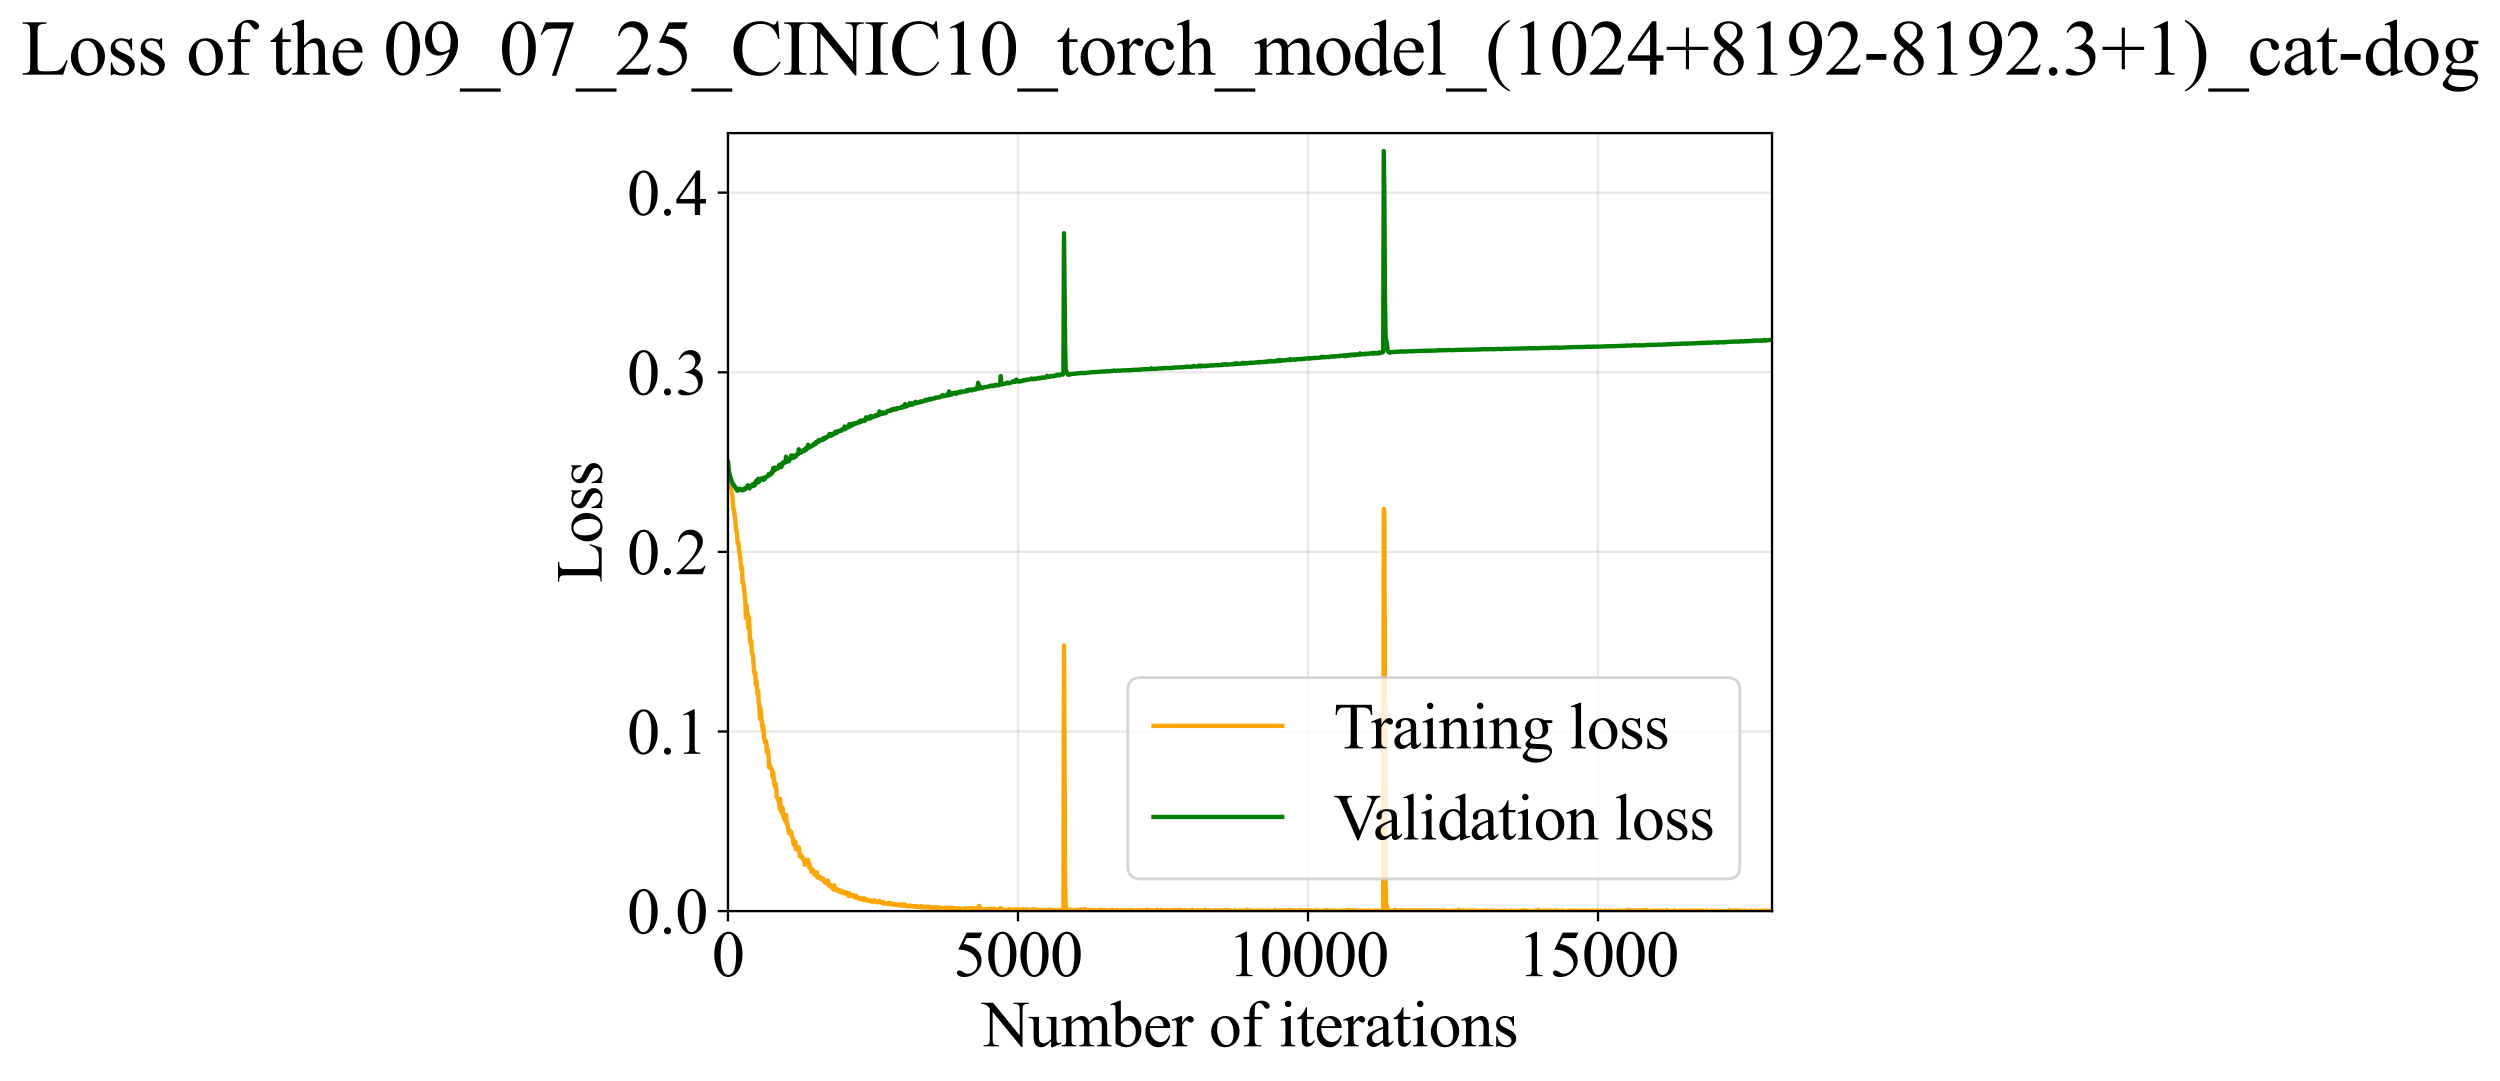 <?xml version="1.0" encoding="utf-8" standalone="no"?>
<!DOCTYPE svg PUBLIC "-//W3C//DTD SVG 1.1//EN"
  "http://www.w3.org/Graphics/SVG/1.1/DTD/svg11.dtd">
<svg xmlns:xlink="http://www.w3.org/1999/xlink" width="855.125pt" height="369.808pt" viewBox="0 0 855.125 369.808" xmlns="http://www.w3.org/2000/svg" version="1.1">
 <defs>
  <style type="text/css">*{stroke-linejoin: round; stroke-linecap: butt}</style>
 </defs>
 <g id="figure_1">
  <g id="patch_1">
   <path d="M -0 369.808 
L 855.125 369.808 
L 855.125 0 
L -0 0 
z
" style="fill: #ffffff"/>
  </g>
  <g id="axes_1">
   <g id="patch_2">
    <path d="M 249.002 311.644 
L 606.122 311.644 
L 606.122 45.532 
L 249.002 45.532 
z
" style="fill: #ffffff"/>
   </g>
   <g id="matplotlib.axis_1">
    <g id="xtick_1">
     <g id="line2d_1">
      <path d="M 249.002 311.644 
L 249.002 45.532 
" clip-path="url(#pea76922d9b)" style="fill: none; stroke: #b0b0b0; stroke-opacity: 0.3; stroke-width: 0.8; stroke-linecap: square"/>
     </g>
     <g id="line2d_2">
      <defs>
       <path id="m65058c3892" d="M 0 0 
L 0 3.5 
" style="stroke: #000000; stroke-width: 0.8"/>
      </defs>
      <g>
       <use xlink:href="#m65058c3892" x="249.002" y="311.644" style="stroke: #000000; stroke-width: 0.8"/>
      </g>
     </g>
     <g id="text_1">
      <!-- 0 -->
      <g transform="translate(243.502 333.92) scale(0.22 -0.22)">
       <defs>
        <path id="TimesNewRomanPSMT-30" d="M 231 2094 
Q 231 2819 450 3342 
Q 669 3866 1031 4122 
Q 1313 4325 1613 4325 
Q 2100 4325 2488 3828 
Q 2972 3213 2972 2159 
Q 2972 1422 2759 906 
Q 2547 391 2217 158 
Q 1888 -75 1581 -75 
Q 975 -75 572 641 
Q 231 1244 231 2094 
z
M 844 2016 
Q 844 1141 1059 588 
Q 1238 122 1591 122 
Q 1759 122 1940 273 
Q 2122 425 2216 781 
Q 2359 1319 2359 2297 
Q 2359 3022 2209 3506 
Q 2097 3866 1919 4016 
Q 1791 4119 1609 4119 
Q 1397 4119 1231 3928 
Q 1006 3669 925 3112 
Q 844 2556 844 2016 
z
" transform="scale(0.016)"/>
       </defs>
       <use xlink:href="#TimesNewRomanPSMT-30"/>
      </g>
     </g>
    </g>
    <g id="xtick_2">
     <g id="line2d_3">
      <path d="M 348.202 311.644 
L 348.202 45.532 
" clip-path="url(#pea76922d9b)" style="fill: none; stroke: #b0b0b0; stroke-opacity: 0.3; stroke-width: 0.8; stroke-linecap: square"/>
     </g>
     <g id="line2d_4">
      <g>
       <use xlink:href="#m65058c3892" x="348.202" y="311.644" style="stroke: #000000; stroke-width: 0.8"/>
      </g>
     </g>
     <g id="text_2">
      <!-- 5000 -->
      <g transform="translate(326.202 333.92) scale(0.22 -0.22)">
       <defs>
        <path id="TimesNewRomanPSMT-35" d="M 2778 4238 
L 2534 3706 
L 1259 3706 
L 981 3138 
Q 1809 3016 2294 2522 
Q 2709 2097 2709 1522 
Q 2709 1188 2573 903 
Q 2438 619 2231 419 
Q 2025 219 1772 97 
Q 1413 -75 1034 -75 
Q 653 -75 479 54 
Q 306 184 306 341 
Q 306 428 378 495 
Q 450 563 559 563 
Q 641 563 702 538 
Q 763 513 909 409 
Q 1144 247 1384 247 
Q 1750 247 2026 523 
Q 2303 800 2303 1197 
Q 2303 1581 2056 1914 
Q 1809 2247 1375 2428 
Q 1034 2569 447 2591 
L 1259 4238 
L 2778 4238 
z
" transform="scale(0.016)"/>
       </defs>
       <use xlink:href="#TimesNewRomanPSMT-35"/>
       <use xlink:href="#TimesNewRomanPSMT-30" transform="translate(50 0)"/>
       <use xlink:href="#TimesNewRomanPSMT-30" transform="translate(100 0)"/>
       <use xlink:href="#TimesNewRomanPSMT-30" transform="translate(150 0)"/>
      </g>
     </g>
    </g>
    <g id="xtick_3">
     <g id="line2d_5">
      <path d="M 447.402 311.644 
L 447.402 45.532 
" clip-path="url(#pea76922d9b)" style="fill: none; stroke: #b0b0b0; stroke-opacity: 0.3; stroke-width: 0.8; stroke-linecap: square"/>
     </g>
     <g id="line2d_6">
      <g>
       <use xlink:href="#m65058c3892" x="447.402" y="311.644" style="stroke: #000000; stroke-width: 0.8"/>
      </g>
     </g>
     <g id="text_3">
      <!-- 10000 -->
      <g transform="translate(419.902 333.92) scale(0.22 -0.22)">
       <defs>
        <path id="TimesNewRomanPSMT-31" d="M 750 3822 
L 1781 4325 
L 1884 4325 
L 1884 747 
Q 1884 391 1914 303 
Q 1944 216 2037 169 
Q 2131 122 2419 116 
L 2419 0 
L 825 0 
L 825 116 
Q 1125 122 1212 167 
Q 1300 213 1334 289 
Q 1369 366 1369 747 
L 1369 3034 
Q 1369 3497 1338 3628 
Q 1316 3728 1258 3775 
Q 1200 3822 1119 3822 
Q 1003 3822 797 3725 
L 750 3822 
z
" transform="scale(0.016)"/>
       </defs>
       <use xlink:href="#TimesNewRomanPSMT-31"/>
       <use xlink:href="#TimesNewRomanPSMT-30" transform="translate(50 0)"/>
       <use xlink:href="#TimesNewRomanPSMT-30" transform="translate(100 0)"/>
       <use xlink:href="#TimesNewRomanPSMT-30" transform="translate(150 0)"/>
       <use xlink:href="#TimesNewRomanPSMT-30" transform="translate(200 0)"/>
      </g>
     </g>
    </g>
    <g id="xtick_4">
     <g id="line2d_7">
      <path d="M 546.602 311.644 
L 546.602 45.532 
" clip-path="url(#pea76922d9b)" style="fill: none; stroke: #b0b0b0; stroke-opacity: 0.3; stroke-width: 0.8; stroke-linecap: square"/>
     </g>
     <g id="line2d_8">
      <g>
       <use xlink:href="#m65058c3892" x="546.602" y="311.644" style="stroke: #000000; stroke-width: 0.8"/>
      </g>
     </g>
     <g id="text_4">
      <!-- 15000 -->
      <g transform="translate(519.102 333.92) scale(0.22 -0.22)">
       <use xlink:href="#TimesNewRomanPSMT-31"/>
       <use xlink:href="#TimesNewRomanPSMT-35" transform="translate(50 0)"/>
       <use xlink:href="#TimesNewRomanPSMT-30" transform="translate(100 0)"/>
       <use xlink:href="#TimesNewRomanPSMT-30" transform="translate(150 0)"/>
       <use xlink:href="#TimesNewRomanPSMT-30" transform="translate(200 0)"/>
      </g>
     </g>
    </g>
    <g id="text_5">
     <!-- Number of iterations -->
     <g transform="translate(335.92 357.902) scale(0.22 -0.22)">
      <defs>
       <path id="TimesNewRomanPSMT-4e" d="M -84 4238 
L 1066 4238 
L 3656 1059 
L 3656 3503 
Q 3656 3894 3569 3991 
Q 3453 4122 3203 4122 
L 3056 4122 
L 3056 4238 
L 4531 4238 
L 4531 4122 
L 4381 4122 
Q 4113 4122 4000 3959 
Q 3931 3859 3931 3503 
L 3931 -69 
L 3819 -69 
L 1025 3344 
L 1025 734 
Q 1025 344 1109 247 
Q 1228 116 1475 116 
L 1625 116 
L 1625 0 
L 150 0 
L 150 116 
L 297 116 
Q 569 116 681 278 
Q 750 378 750 734 
L 750 3681 
Q 566 3897 470 3965 
Q 375 4034 191 4094 
Q 100 4122 -84 4122 
L -84 4238 
z
" transform="scale(0.016)"/>
       <path id="TimesNewRomanPSMT-75" d="M 2709 2863 
L 2709 1128 
Q 2709 631 2732 520 
Q 2756 409 2807 365 
Q 2859 322 2928 322 
Q 3025 322 3147 375 
L 3191 266 
L 2334 -88 
L 2194 -88 
L 2194 519 
Q 1825 119 1631 15 
Q 1438 -88 1222 -88 
Q 981 -88 804 51 
Q 628 191 559 409 
Q 491 628 491 1028 
L 491 2306 
Q 491 2509 447 2587 
Q 403 2666 317 2708 
Q 231 2750 6 2747 
L 6 2863 
L 1009 2863 
L 1009 947 
Q 1009 547 1148 422 
Q 1288 297 1484 297 
Q 1619 297 1789 381 
Q 1959 466 2194 703 
L 2194 2325 
Q 2194 2569 2105 2655 
Q 2016 2741 1734 2747 
L 1734 2863 
L 2709 2863 
z
" transform="scale(0.016)"/>
       <path id="TimesNewRomanPSMT-6d" d="M 1050 2338 
Q 1363 2650 1419 2697 
Q 1559 2816 1721 2881 
Q 1884 2947 2044 2947 
Q 2313 2947 2506 2790 
Q 2700 2634 2766 2338 
Q 3088 2713 3309 2830 
Q 3531 2947 3766 2947 
Q 3994 2947 4170 2830 
Q 4347 2713 4450 2447 
Q 4519 2266 4519 1878 
L 4519 647 
Q 4519 378 4559 278 
Q 4591 209 4675 161 
Q 4759 113 4950 113 
L 4950 0 
L 3538 0 
L 3538 113 
L 3597 113 
Q 3781 113 3884 184 
Q 3956 234 3988 344 
Q 4000 397 4000 647 
L 4000 1878 
Q 4000 2228 3916 2372 
Q 3794 2572 3525 2572 
Q 3359 2572 3192 2489 
Q 3025 2406 2788 2181 
L 2781 2147 
L 2788 2013 
L 2788 647 
Q 2788 353 2820 281 
Q 2853 209 2943 161 
Q 3034 113 3253 113 
L 3253 0 
L 1806 0 
L 1806 113 
Q 2044 113 2133 169 
Q 2222 225 2256 338 
Q 2272 391 2272 647 
L 2272 1878 
Q 2272 2228 2169 2381 
Q 2031 2581 1784 2581 
Q 1616 2581 1450 2491 
Q 1191 2353 1050 2181 
L 1050 647 
Q 1050 366 1089 281 
Q 1128 197 1204 155 
Q 1281 113 1516 113 
L 1516 0 
L 100 0 
L 100 113 
Q 297 113 375 155 
Q 453 197 493 289 
Q 534 381 534 647 
L 534 1741 
Q 534 2213 506 2350 
Q 484 2453 437 2492 
Q 391 2531 309 2531 
Q 222 2531 100 2484 
L 53 2597 
L 916 2947 
L 1050 2947 
L 1050 2338 
z
" transform="scale(0.016)"/>
       <path id="TimesNewRomanPSMT-62" d="M 984 2369 
Q 1400 2947 1881 2947 
Q 2322 2947 2650 2570 
Q 2978 2194 2978 1541 
Q 2978 778 2472 313 
Q 2038 -88 1503 -88 
Q 1253 -88 995 3 
Q 738 94 469 275 
L 469 3241 
Q 469 3728 445 3840 
Q 422 3953 372 3993 
Q 322 4034 247 4034 
Q 159 4034 28 3984 
L -16 4094 
L 844 4444 
L 984 4444 
L 984 2369 
z
M 984 2169 
L 984 456 
Q 1144 300 1314 220 
Q 1484 141 1663 141 
Q 1947 141 2192 453 
Q 2438 766 2438 1363 
Q 2438 1913 2192 2208 
Q 1947 2503 1634 2503 
Q 1469 2503 1303 2419 
Q 1178 2356 984 2169 
z
" transform="scale(0.016)"/>
       <path id="TimesNewRomanPSMT-65" d="M 681 1784 
Q 678 1147 991 784 
Q 1303 422 1725 422 
Q 2006 422 2214 576 
Q 2422 731 2563 1106 
L 2659 1044 
Q 2594 616 2278 264 
Q 1963 -88 1488 -88 
Q 972 -88 605 314 
Q 238 716 238 1394 
Q 238 2128 614 2539 
Q 991 2950 1559 2950 
Q 2041 2950 2350 2633 
Q 2659 2316 2659 1784 
L 681 1784 
z
M 681 1966 
L 2006 1966 
Q 1991 2241 1941 2353 
Q 1863 2528 1708 2628 
Q 1553 2728 1384 2728 
Q 1125 2728 920 2526 
Q 716 2325 681 1966 
z
" transform="scale(0.016)"/>
       <path id="TimesNewRomanPSMT-72" d="M 1038 2947 
L 1038 2303 
Q 1397 2947 1775 2947 
Q 1947 2947 2059 2842 
Q 2172 2738 2172 2600 
Q 2172 2478 2090 2393 
Q 2009 2309 1897 2309 
Q 1788 2309 1652 2417 
Q 1516 2525 1450 2525 
Q 1394 2525 1328 2463 
Q 1188 2334 1038 2041 
L 1038 669 
Q 1038 431 1097 309 
Q 1138 225 1241 169 
Q 1344 113 1538 113 
L 1538 0 
L 72 0 
L 72 113 
Q 291 113 397 181 
Q 475 231 506 341 
Q 522 394 522 644 
L 522 1753 
Q 522 2253 501 2348 
Q 481 2444 426 2487 
Q 372 2531 291 2531 
Q 194 2531 72 2484 
L 41 2597 
L 906 2947 
L 1038 2947 
z
" transform="scale(0.016)"/>
       <path id="TimesNewRomanPSMT-20" transform="scale(0.016)"/>
       <path id="TimesNewRomanPSMT-6f" d="M 1600 2947 
Q 2250 2947 2644 2453 
Q 2978 2031 2978 1484 
Q 2978 1100 2793 706 
Q 2609 313 2286 112 
Q 1963 -88 1566 -88 
Q 919 -88 538 428 
Q 216 863 216 1403 
Q 216 1797 411 2186 
Q 606 2575 925 2761 
Q 1244 2947 1600 2947 
z
M 1503 2744 
Q 1338 2744 1170 2645 
Q 1003 2547 900 2300 
Q 797 2053 797 1666 
Q 797 1041 1045 587 
Q 1294 134 1700 134 
Q 2003 134 2200 384 
Q 2397 634 2397 1244 
Q 2397 2006 2069 2444 
Q 1847 2744 1503 2744 
z
" transform="scale(0.016)"/>
       <path id="TimesNewRomanPSMT-66" d="M 1319 2638 
L 1319 756 
Q 1319 356 1406 250 
Q 1522 113 1716 113 
L 1975 113 
L 1975 0 
L 266 0 
L 266 113 
L 394 113 
Q 519 113 622 175 
Q 725 238 764 344 
Q 803 450 803 756 
L 803 2638 
L 247 2638 
L 247 2863 
L 803 2863 
L 803 3050 
Q 803 3478 940 3775 
Q 1078 4072 1361 4255 
Q 1644 4438 1997 4438 
Q 2325 4438 2600 4225 
Q 2781 4084 2781 3909 
Q 2781 3816 2700 3733 
Q 2619 3650 2525 3650 
Q 2453 3650 2373 3701 
Q 2294 3753 2178 3923 
Q 2063 4094 1966 4153 
Q 1869 4213 1750 4213 
Q 1606 4213 1506 4136 
Q 1406 4059 1362 3898 
Q 1319 3738 1319 3069 
L 1319 2863 
L 2056 2863 
L 2056 2638 
L 1319 2638 
z
" transform="scale(0.016)"/>
       <path id="TimesNewRomanPSMT-69" d="M 928 4444 
Q 1059 4444 1151 4351 
Q 1244 4259 1244 4128 
Q 1244 3997 1151 3903 
Q 1059 3809 928 3809 
Q 797 3809 703 3903 
Q 609 3997 609 4128 
Q 609 4259 701 4351 
Q 794 4444 928 4444 
z
M 1188 2947 
L 1188 647 
Q 1188 378 1227 289 
Q 1266 200 1342 156 
Q 1419 113 1622 113 
L 1622 0 
L 231 0 
L 231 113 
Q 441 113 512 153 
Q 584 194 626 287 
Q 669 381 669 647 
L 669 1750 
Q 669 2216 641 2353 
Q 619 2453 572 2492 
Q 525 2531 444 2531 
Q 356 2531 231 2484 
L 188 2597 
L 1050 2947 
L 1188 2947 
z
" transform="scale(0.016)"/>
       <path id="TimesNewRomanPSMT-74" d="M 1031 3803 
L 1031 2863 
L 1700 2863 
L 1700 2644 
L 1031 2644 
L 1031 788 
Q 1031 509 1111 412 
Q 1191 316 1316 316 
Q 1419 316 1516 380 
Q 1613 444 1666 569 
L 1788 569 
Q 1678 263 1478 108 
Q 1278 -47 1066 -47 
Q 922 -47 784 33 
Q 647 113 581 261 
Q 516 409 516 719 
L 516 2644 
L 63 2644 
L 63 2747 
Q 234 2816 414 2980 
Q 594 3144 734 3369 
Q 806 3488 934 3803 
L 1031 3803 
z
" transform="scale(0.016)"/>
       <path id="TimesNewRomanPSMT-61" d="M 1822 413 
Q 1381 72 1269 19 
Q 1100 -59 909 -59 
Q 613 -59 420 144 
Q 228 347 228 678 
Q 228 888 322 1041 
Q 450 1253 767 1440 
Q 1084 1628 1822 1897 
L 1822 2009 
Q 1822 2438 1686 2597 
Q 1550 2756 1291 2756 
Q 1094 2756 978 2650 
Q 859 2544 859 2406 
L 866 2225 
Q 866 2081 792 2003 
Q 719 1925 600 1925 
Q 484 1925 411 2006 
Q 338 2088 338 2228 
Q 338 2497 613 2722 
Q 888 2947 1384 2947 
Q 1766 2947 2009 2819 
Q 2194 2722 2281 2516 
Q 2338 2381 2338 1966 
L 2338 994 
Q 2338 584 2353 492 
Q 2369 400 2405 369 
Q 2441 338 2488 338 
Q 2538 338 2575 359 
Q 2641 400 2828 588 
L 2828 413 
Q 2478 -56 2159 -56 
Q 2006 -56 1915 50 
Q 1825 156 1822 413 
z
M 1822 616 
L 1822 1706 
Q 1350 1519 1213 1441 
Q 966 1303 859 1153 
Q 753 1003 753 825 
Q 753 600 887 451 
Q 1022 303 1197 303 
Q 1434 303 1822 616 
z
" transform="scale(0.016)"/>
       <path id="TimesNewRomanPSMT-6e" d="M 1034 2341 
Q 1538 2947 1994 2947 
Q 2228 2947 2397 2830 
Q 2566 2713 2666 2444 
Q 2734 2256 2734 1869 
L 2734 647 
Q 2734 375 2778 278 
Q 2813 200 2889 156 
Q 2966 113 3172 113 
L 3172 0 
L 1756 0 
L 1756 113 
L 1816 113 
Q 2016 113 2095 173 
Q 2175 234 2206 353 
Q 2219 400 2219 647 
L 2219 1819 
Q 2219 2209 2117 2386 
Q 2016 2563 1775 2563 
Q 1403 2563 1034 2156 
L 1034 647 
Q 1034 356 1069 288 
Q 1113 197 1189 155 
Q 1266 113 1500 113 
L 1500 0 
L 84 0 
L 84 113 
L 147 113 
Q 366 113 442 223 
Q 519 334 519 647 
L 519 1709 
Q 519 2225 495 2337 
Q 472 2450 423 2490 
Q 375 2531 294 2531 
Q 206 2531 84 2484 
L 38 2597 
L 900 2947 
L 1034 2947 
L 1034 2341 
z
" transform="scale(0.016)"/>
       <path id="TimesNewRomanPSMT-73" d="M 2050 2947 
L 2050 1972 
L 1947 1972 
Q 1828 2431 1642 2597 
Q 1456 2763 1169 2763 
Q 950 2763 815 2647 
Q 681 2531 681 2391 
Q 681 2216 781 2091 
Q 878 1963 1175 1819 
L 1631 1597 
Q 2266 1288 2266 781 
Q 2266 391 1970 151 
Q 1675 -88 1309 -88 
Q 1047 -88 709 6 
Q 606 38 541 38 
Q 469 38 428 -44 
L 325 -44 
L 325 978 
L 428 978 
Q 516 541 762 319 
Q 1009 97 1316 97 
Q 1531 97 1667 223 
Q 1803 350 1803 528 
Q 1803 744 1651 891 
Q 1500 1038 1047 1263 
Q 594 1488 453 1669 
Q 313 1847 313 2119 
Q 313 2472 555 2709 
Q 797 2947 1181 2947 
Q 1350 2947 1591 2875 
Q 1750 2828 1803 2828 
Q 1853 2828 1881 2850 
Q 1909 2872 1947 2947 
L 2050 2947 
z
" transform="scale(0.016)"/>
      </defs>
      <use xlink:href="#TimesNewRomanPSMT-4e"/>
      <use xlink:href="#TimesNewRomanPSMT-75" transform="translate(72.217 0)"/>
      <use xlink:href="#TimesNewRomanPSMT-6d" transform="translate(122.217 0)"/>
      <use xlink:href="#TimesNewRomanPSMT-62" transform="translate(200 0)"/>
      <use xlink:href="#TimesNewRomanPSMT-65" transform="translate(250 0)"/>
      <use xlink:href="#TimesNewRomanPSMT-72" transform="translate(294.385 0)"/>
      <use xlink:href="#TimesNewRomanPSMT-20" transform="translate(327.686 0)"/>
      <use xlink:href="#TimesNewRomanPSMT-6f" transform="translate(352.686 0)"/>
      <use xlink:href="#TimesNewRomanPSMT-66" transform="translate(402.686 0)"/>
      <use xlink:href="#TimesNewRomanPSMT-20" transform="translate(435.986 0)"/>
      <use xlink:href="#TimesNewRomanPSMT-69" transform="translate(460.986 0)"/>
      <use xlink:href="#TimesNewRomanPSMT-74" transform="translate(488.77 0)"/>
      <use xlink:href="#TimesNewRomanPSMT-65" transform="translate(516.553 0)"/>
      <use xlink:href="#TimesNewRomanPSMT-72" transform="translate(560.938 0)"/>
      <use xlink:href="#TimesNewRomanPSMT-61" transform="translate(594.238 0)"/>
      <use xlink:href="#TimesNewRomanPSMT-74" transform="translate(638.623 0)"/>
      <use xlink:href="#TimesNewRomanPSMT-69" transform="translate(666.406 0)"/>
      <use xlink:href="#TimesNewRomanPSMT-6f" transform="translate(694.189 0)"/>
      <use xlink:href="#TimesNewRomanPSMT-6e" transform="translate(744.189 0)"/>
      <use xlink:href="#TimesNewRomanPSMT-73" transform="translate(794.189 0)"/>
     </g>
    </g>
   </g>
   <g id="matplotlib.axis_2">
    <g id="ytick_1">
     <g id="line2d_9">
      <path d="M 249.002 311.644 
L 606.122 311.644 
" clip-path="url(#pea76922d9b)" style="fill: none; stroke: #b0b0b0; stroke-opacity: 0.3; stroke-width: 0.8; stroke-linecap: square"/>
     </g>
     <g id="line2d_10">
      <defs>
       <path id="m5a9b970b47" d="M 0 0 
L -3.5 0 
" style="stroke: #000000; stroke-width: 0.8"/>
      </defs>
      <g>
       <use xlink:href="#m5a9b970b47" x="249.002" y="311.644" style="stroke: #000000; stroke-width: 0.8"/>
      </g>
     </g>
     <g id="text_6">
      <!-- 0.0 -->
      <g transform="translate(214.502 319.282) scale(0.22 -0.22)">
       <defs>
        <path id="TimesNewRomanPSMT-2e" d="M 800 606 
Q 947 606 1047 504 
Q 1147 403 1147 259 
Q 1147 116 1045 14 
Q 944 -88 800 -88 
Q 656 -88 554 14 
Q 453 116 453 259 
Q 453 406 554 506 
Q 656 606 800 606 
z
" transform="scale(0.016)"/>
       </defs>
       <use xlink:href="#TimesNewRomanPSMT-30"/>
       <use xlink:href="#TimesNewRomanPSMT-2e" transform="translate(50 0)"/>
       <use xlink:href="#TimesNewRomanPSMT-30" transform="translate(75 0)"/>
      </g>
     </g>
    </g>
    <g id="ytick_2">
     <g id="line2d_11">
      <path d="M 249.002 250.208 
L 606.122 250.208 
" clip-path="url(#pea76922d9b)" style="fill: none; stroke: #b0b0b0; stroke-opacity: 0.3; stroke-width: 0.8; stroke-linecap: square"/>
     </g>
     <g id="line2d_12">
      <g>
       <use xlink:href="#m5a9b970b47" x="249.002" y="250.208" style="stroke: #000000; stroke-width: 0.8"/>
      </g>
     </g>
     <g id="text_7">
      <!-- 0.1 -->
      <g transform="translate(214.502 257.846) scale(0.22 -0.22)">
       <use xlink:href="#TimesNewRomanPSMT-30"/>
       <use xlink:href="#TimesNewRomanPSMT-2e" transform="translate(50 0)"/>
       <use xlink:href="#TimesNewRomanPSMT-31" transform="translate(75 0)"/>
      </g>
     </g>
    </g>
    <g id="ytick_3">
     <g id="line2d_13">
      <path d="M 249.002 188.772 
L 606.122 188.772 
" clip-path="url(#pea76922d9b)" style="fill: none; stroke: #b0b0b0; stroke-opacity: 0.3; stroke-width: 0.8; stroke-linecap: square"/>
     </g>
     <g id="line2d_14">
      <g>
       <use xlink:href="#m5a9b970b47" x="249.002" y="188.772" style="stroke: #000000; stroke-width: 0.8"/>
      </g>
     </g>
     <g id="text_8">
      <!-- 0.2 -->
      <g transform="translate(214.502 196.41) scale(0.22 -0.22)">
       <defs>
        <path id="TimesNewRomanPSMT-32" d="M 2934 816 
L 2638 0 
L 138 0 
L 138 116 
Q 1241 1122 1691 1759 
Q 2141 2397 2141 2925 
Q 2141 3328 1894 3587 
Q 1647 3847 1303 3847 
Q 991 3847 742 3664 
Q 494 3481 375 3128 
L 259 3128 
Q 338 3706 661 4015 
Q 984 4325 1469 4325 
Q 1984 4325 2329 3994 
Q 2675 3663 2675 3213 
Q 2675 2891 2525 2569 
Q 2294 2063 1775 1497 
Q 997 647 803 472 
L 1909 472 
Q 2247 472 2383 497 
Q 2519 522 2628 598 
Q 2738 675 2819 816 
L 2934 816 
z
" transform="scale(0.016)"/>
       </defs>
       <use xlink:href="#TimesNewRomanPSMT-30"/>
       <use xlink:href="#TimesNewRomanPSMT-2e" transform="translate(50 0)"/>
       <use xlink:href="#TimesNewRomanPSMT-32" transform="translate(75 0)"/>
      </g>
     </g>
    </g>
    <g id="ytick_4">
     <g id="line2d_15">
      <path d="M 249.002 127.336 
L 606.122 127.336 
" clip-path="url(#pea76922d9b)" style="fill: none; stroke: #b0b0b0; stroke-opacity: 0.3; stroke-width: 0.8; stroke-linecap: square"/>
     </g>
     <g id="line2d_16">
      <g>
       <use xlink:href="#m5a9b970b47" x="249.002" y="127.336" style="stroke: #000000; stroke-width: 0.8"/>
      </g>
     </g>
     <g id="text_9">
      <!-- 0.3 -->
      <g transform="translate(214.502 134.974) scale(0.22 -0.22)">
       <defs>
        <path id="TimesNewRomanPSMT-33" d="M 325 3431 
Q 506 3859 782 4092 
Q 1059 4325 1472 4325 
Q 1981 4325 2253 3994 
Q 2459 3747 2459 3466 
Q 2459 3003 1878 2509 
Q 2269 2356 2469 2072 
Q 2669 1788 2669 1403 
Q 2669 853 2319 450 
Q 1863 -75 997 -75 
Q 569 -75 414 31 
Q 259 138 259 259 
Q 259 350 332 419 
Q 406 488 509 488 
Q 588 488 669 463 
Q 722 447 909 348 
Q 1097 250 1169 231 
Q 1284 197 1416 197 
Q 1734 197 1970 444 
Q 2206 691 2206 1028 
Q 2206 1275 2097 1509 
Q 2016 1684 1919 1775 
Q 1784 1900 1550 2001 
Q 1316 2103 1072 2103 
L 972 2103 
L 972 2197 
Q 1219 2228 1467 2375 
Q 1716 2522 1828 2728 
Q 1941 2934 1941 3181 
Q 1941 3503 1739 3701 
Q 1538 3900 1238 3900 
Q 753 3900 428 3381 
L 325 3431 
z
" transform="scale(0.016)"/>
       </defs>
       <use xlink:href="#TimesNewRomanPSMT-30"/>
       <use xlink:href="#TimesNewRomanPSMT-2e" transform="translate(50 0)"/>
       <use xlink:href="#TimesNewRomanPSMT-33" transform="translate(75 0)"/>
      </g>
     </g>
    </g>
    <g id="ytick_5">
     <g id="line2d_17">
      <path d="M 249.002 65.9 
L 606.122 65.9 
" clip-path="url(#pea76922d9b)" style="fill: none; stroke: #b0b0b0; stroke-opacity: 0.3; stroke-width: 0.8; stroke-linecap: square"/>
     </g>
     <g id="line2d_18">
      <g>
       <use xlink:href="#m5a9b970b47" x="249.002" y="65.9" style="stroke: #000000; stroke-width: 0.8"/>
      </g>
     </g>
     <g id="text_10">
      <!-- 0.4 -->
      <g transform="translate(214.502 73.538) scale(0.22 -0.22)">
       <defs>
        <path id="TimesNewRomanPSMT-34" d="M 2978 1563 
L 2978 1119 
L 2409 1119 
L 2409 0 
L 1894 0 
L 1894 1119 
L 100 1119 
L 100 1519 
L 2066 4325 
L 2409 4325 
L 2409 1563 
L 2978 1563 
z
M 1894 1563 
L 1894 3666 
L 406 1563 
L 1894 1563 
z
" transform="scale(0.016)"/>
       </defs>
       <use xlink:href="#TimesNewRomanPSMT-30"/>
       <use xlink:href="#TimesNewRomanPSMT-2e" transform="translate(50 0)"/>
       <use xlink:href="#TimesNewRomanPSMT-34" transform="translate(75 0)"/>
      </g>
     </g>
    </g>
    <g id="text_11">
     <!-- Loss -->
     <g transform="translate(205.796 199.369) rotate(-90) scale(0.22 -0.22)">
      <defs>
       <path id="TimesNewRomanPSMT-4c" d="M 3669 1172 
L 3772 1150 
L 3409 0 
L 128 0 
L 128 116 
L 288 116 
Q 556 116 672 291 
Q 738 391 738 753 
L 738 3488 
Q 738 3884 650 3984 
Q 528 4122 288 4122 
L 128 4122 
L 128 4238 
L 2047 4238 
L 2047 4122 
Q 1709 4125 1573 4059 
Q 1438 3994 1388 3894 
Q 1338 3794 1338 3416 
L 1338 753 
Q 1338 494 1388 397 
Q 1425 331 1503 300 
Q 1581 269 1991 269 
L 2300 269 
Q 2788 269 2984 341 
Q 3181 413 3343 595 
Q 3506 778 3669 1172 
z
" transform="scale(0.016)"/>
      </defs>
      <use xlink:href="#TimesNewRomanPSMT-4c"/>
      <use xlink:href="#TimesNewRomanPSMT-6f" transform="translate(61.084 0)"/>
      <use xlink:href="#TimesNewRomanPSMT-73" transform="translate(111.084 0)"/>
      <use xlink:href="#TimesNewRomanPSMT-73" transform="translate(150 0)"/>
     </g>
    </g>
   </g>
   <g id="line2d_19">
    <path d="M 249.002 157.973 
L 249.399 162.772 
L 249.598 162.255 
L 249.995 166.779 
L 250.193 167.593 
L 250.59 170.49 
L 250.789 173.883 
L 250.987 174.214 
L 251.384 176.777 
L 251.781 181.276 
L 251.98 181.791 
L 252.377 186.132 
L 252.575 185.641 
L 252.972 189.454 
L 253.171 190.653 
L 253.568 194.883 
L 253.766 193.891 
L 253.965 199.171 
L 254.164 198.986 
L 254.561 202.3 
L 254.759 203.653 
L 254.958 206.252 
L 255.156 211.326 
L 255.355 207.187 
L 255.553 210.004 
L 255.752 210.052 
L 255.95 214.846 
L 256.149 211.089 
L 256.546 218.926 
L 256.744 219.985 
L 256.943 219.27 
L 257.141 222.983 
L 257.538 224.374 
L 257.935 229.471 
L 258.134 230.661 
L 258.332 230.043 
L 258.531 234.213 
L 258.729 232.89 
L 259.126 237.413 
L 259.325 236.313 
L 259.523 240.702 
L 259.722 240.768 
L 259.92 245.846 
L 260.119 242.224 
L 260.516 246.501 
L 260.913 249.68 
L 261.111 248.334 
L 261.31 252.001 
L 261.707 254.075 
L 261.905 253.354 
L 262.104 253.94 
L 262.302 257.182 
L 262.501 256.057 
L 262.898 258.866 
L 263.096 262.541 
L 263.295 261.596 
L 263.692 262.823 
L 263.891 263.024 
L 264.089 263.664 
L 264.288 265.895 
L 264.486 264.175 
L 264.883 268.544 
L 265.082 269.142 
L 265.28 268.033 
L 265.479 269.18 
L 265.677 272.673 
L 266.074 273.162 
L 266.273 273.842 
L 266.471 273.878 
L 266.67 276.659 
L 266.868 273.297 
L 267.067 276.651 
L 267.265 277.691 
L 267.464 276.238 
L 267.662 276.267 
L 267.861 279.08 
L 268.655 280.848 
L 268.853 278.732 
L 269.052 281.803 
L 269.25 281.493 
L 269.647 283.595 
L 269.846 285.018 
L 270.044 283.93 
L 270.243 284.598 
L 270.441 284.395 
L 270.64 284.634 
L 270.838 286.068 
L 271.235 286.859 
L 271.434 288.759 
L 271.632 288.349 
L 271.831 289.174 
L 272.029 287.887 
L 272.228 290.42 
L 272.426 290.088 
L 272.625 290.525 
L 272.823 290.058 
L 273.022 290.958 
L 273.221 289.842 
L 273.618 292.976 
L 273.816 293.014 
L 274.015 292.49 
L 274.213 292.708 
L 274.412 293.527 
L 274.61 293.863 
L 274.809 293.738 
L 275.007 294.369 
L 275.206 295.754 
L 275.603 294.501 
L 275.801 295.109 
L 276 294.253 
L 276.198 295.594 
L 276.397 294.133 
L 276.595 296.27 
L 276.794 296.779 
L 276.992 295.606 
L 277.191 297.017 
L 277.389 297.193 
L 277.588 298.208 
L 277.786 297.566 
L 277.985 297.443 
L 278.183 298.521 
L 278.382 298.451 
L 278.58 299.082 
L 278.779 298.89 
L 278.977 299.339 
L 279.176 298.376 
L 279.374 298.408 
L 279.573 300.145 
L 279.771 299.984 
L 279.97 300.219 
L 280.168 299.894 
L 280.367 299.817 
L 280.565 300.158 
L 280.764 300.733 
L 281.161 300.417 
L 281.558 300.488 
L 281.756 301.394 
L 281.955 301.171 
L 282.153 301.869 
L 282.352 301.489 
L 282.55 301.646 
L 282.749 302.141 
L 283.146 301.195 
L 283.543 302.961 
L 283.742 302.526 
L 283.94 303 
L 284.139 302.977 
L 284.337 303.111 
L 284.536 303.724 
L 284.734 303.181 
L 285.131 304.303 
L 285.33 302.784 
L 285.528 304.32 
L 285.727 303.829 
L 285.925 304.069 
L 286.124 304.058 
L 286.521 304.79 
L 286.719 304.35 
L 286.918 304.701 
L 287.116 304.44 
L 287.315 304.566 
L 287.513 305.252 
L 287.712 304.965 
L 288.109 305.036 
L 288.307 304.844 
L 288.506 305.507 
L 288.704 305.261 
L 289.101 305.472 
L 289.3 305.667 
L 289.498 305.238 
L 289.697 305.901 
L 289.895 305.589 
L 290.292 306.478 
L 290.491 305.525 
L 290.689 306.226 
L 290.888 306.264 
L 291.086 306.469 
L 291.285 306.115 
L 291.682 306.557 
L 292.079 306.157 
L 292.277 306.719 
L 292.476 306.4 
L 292.675 307.037 
L 292.873 306.483 
L 293.27 307.023 
L 293.667 307.129 
L 293.866 307.412 
L 294.263 307.176 
L 294.461 307.504 
L 294.66 307.389 
L 294.858 307.597 
L 295.057 307.478 
L 295.255 307.795 
L 295.454 307.18 
L 295.652 307.881 
L 295.851 307.478 
L 296.049 307.721 
L 296.248 307.558 
L 296.446 308.019 
L 296.645 307.884 
L 297.042 308.118 
L 297.24 308.172 
L 297.439 307.958 
L 297.637 308.056 
L 297.836 308.007 
L 298.034 308.327 
L 298.233 308.009 
L 298.431 308.452 
L 298.63 308.333 
L 298.828 308.369 
L 299.027 307.938 
L 299.225 308.402 
L 299.622 308.235 
L 299.821 308.333 
L 300.019 308.589 
L 300.218 308.663 
L 300.615 308.301 
L 300.813 308.164 
L 301.012 308.51 
L 301.409 308.752 
L 301.806 308.728 
L 302.004 308.475 
L 302.203 309.037 
L 302.402 308.952 
L 302.799 309.099 
L 303.394 309.017 
L 303.593 309.272 
L 303.791 308.917 
L 303.99 309.105 
L 304.188 308.822 
L 304.387 308.949 
L 304.585 309.274 
L 304.784 308.891 
L 304.982 309.227 
L 305.578 309.457 
L 305.776 309.219 
L 306.173 309.275 
L 306.57 309.494 
L 306.769 309.592 
L 306.967 309.377 
L 307.166 309.529 
L 307.364 309.458 
L 307.563 309.637 
L 307.761 309.279 
L 307.96 309.606 
L 308.158 309.683 
L 308.555 309.606 
L 308.754 309.766 
L 308.952 309.386 
L 309.151 309.823 
L 309.349 309.733 
L 309.548 309.428 
L 309.945 309.817 
L 310.54 310.032 
L 310.739 309.827 
L 310.937 309.905 
L 311.334 309.715 
L 311.533 309.974 
L 311.731 309.938 
L 312.129 310.03 
L 312.327 309.964 
L 312.526 310.12 
L 312.923 309.919 
L 313.32 309.94 
L 313.518 310.148 
L 313.717 310.062 
L 313.915 310.248 
L 314.114 310.077 
L 314.709 310.139 
L 314.908 310.304 
L 315.106 309.927 
L 315.305 310.272 
L 315.503 310.328 
L 315.702 310.116 
L 315.9 310.367 
L 316.297 310.14 
L 316.496 310.135 
L 316.694 310.33 
L 317.29 310.388 
L 317.488 310.085 
L 317.885 310.437 
L 318.084 310.469 
L 318.282 310.357 
L 318.481 310.482 
L 318.679 310.326 
L 318.878 310.502 
L 319.076 310.356 
L 319.275 310.53 
L 319.87 310.463 
L 320.069 310.591 
L 320.267 310.307 
L 320.863 310.602 
L 321.061 310.458 
L 321.26 310.622 
L 321.459 310.409 
L 321.657 310.471 
L 321.856 310.672 
L 322.054 310.509 
L 322.65 310.694 
L 323.444 310.608 
L 323.642 310.467 
L 324.039 310.565 
L 324.238 310.692 
L 324.635 310.479 
L 325.032 310.802 
L 325.23 310.546 
L 325.429 310.742 
L 325.627 310.428 
L 325.826 310.778 
L 326.024 310.615 
L 326.818 310.788 
L 327.017 310.659 
L 327.215 310.833 
L 327.612 310.896 
L 327.811 310.702 
L 328.605 310.834 
L 328.803 310.927 
L 329.2 310.924 
L 329.994 310.947 
L 330.193 310.739 
L 330.391 310.958 
L 330.59 310.729 
L 331.186 310.958 
L 331.583 310.623 
L 331.781 310.96 
L 332.178 310.948 
L 332.377 310.64 
L 332.575 310.99 
L 332.972 311.064 
L 333.171 310.665 
L 333.568 311.018 
L 333.965 311.017 
L 334.56 310.452 
L 334.759 310.417 
L 334.957 309.88 
L 335.156 311.058 
L 335.354 311.062 
L 335.553 310.862 
L 335.751 311.082 
L 336.942 311.121 
L 337.141 310.951 
L 337.339 311.152 
L 337.538 310.952 
L 337.736 311.139 
L 338.133 310.936 
L 338.729 311.095 
L 338.927 310.785 
L 339.126 311.162 
L 339.324 310.954 
L 339.721 310.976 
L 339.92 310.838 
L 340.118 311.11 
L 340.317 311.017 
L 340.515 311.186 
L 340.714 311.003 
L 340.913 311.176 
L 341.905 311.211 
L 342.104 310.718 
L 342.302 310.594 
L 342.501 311.145 
L 342.699 310.992 
L 343.096 311.23 
L 344.089 311.232 
L 345.081 311.25 
L 345.28 310.934 
L 345.478 311.245 
L 345.677 311.27 
L 345.875 311.082 
L 346.074 311.084 
L 346.471 311.251 
L 346.868 311.269 
L 347.066 311.091 
L 347.265 311.272 
L 347.463 311.032 
L 347.86 311.283 
L 348.059 311.119 
L 348.257 311.313 
L 348.456 311.124 
L 348.654 311.302 
L 348.853 311.112 
L 349.448 311.141 
L 349.845 311.326 
L 350.044 310.986 
L 350.242 311.148 
L 350.64 311.154 
L 350.838 311.318 
L 351.235 310.99 
L 351.434 311.334 
L 351.632 311.151 
L 351.831 311.347 
L 352.029 311.168 
L 352.228 311.337 
L 352.426 311.349 
L 352.625 311.169 
L 353.022 311.197 
L 353.22 310.989 
L 353.617 311.332 
L 354.014 311.094 
L 354.213 311.314 
L 354.411 311.343 
L 354.61 311.154 
L 354.808 311.344 
L 355.007 311.193 
L 355.404 311.373 
L 356.198 311.196 
L 356.396 311.39 
L 356.595 311.22 
L 356.793 311.388 
L 356.992 311.227 
L 357.389 311.364 
L 357.786 311.382 
L 357.984 311.224 
L 358.183 311.374 
L 358.381 311.373 
L 358.58 311.239 
L 358.778 311.24 
L 358.977 311.046 
L 359.175 311.401 
L 359.374 311.402 
L 359.572 311.229 
L 359.771 311.416 
L 359.969 311.402 
L 360.168 311.249 
L 360.367 311.413 
L 361.955 311.431 
L 362.153 311.254 
L 362.352 311.426 
L 363.146 311.428 
L 363.344 311.27 
L 363.543 311.265 
L 363.741 310.857 
L 363.94 220.789 
L 364.337 304.527 
L 364.535 310.378 
L 364.932 311.103 
L 365.131 310.99 
L 365.329 311.253 
L 365.726 311.297 
L 365.925 311.163 
L 366.123 311.341 
L 366.322 311.176 
L 366.52 311.365 
L 368.108 311.404 
L 368.307 311.231 
L 368.505 311.234 
L 368.704 311.401 
L 368.902 311.246 
L 369.101 311.412 
L 369.498 311.426 
L 369.697 311.082 
L 369.895 311.255 
L 370.094 311.09 
L 370.491 311.425 
L 370.888 311.434 
L 371.086 310.924 
L 371.285 311.44 
L 371.483 311.268 
L 371.682 311.442 
L 372.079 311.443 
L 372.277 311.239 
L 372.476 311.439 
L 372.873 311.436 
L 373.071 311.281 
L 373.27 311.278 
L 373.468 311.444 
L 373.667 311.277 
L 373.865 311.442 
L 374.064 311.451 
L 374.262 311.288 
L 374.461 311.452 
L 375.453 311.453 
L 375.652 311.287 
L 376.049 311.288 
L 376.247 311.462 
L 376.446 311.289 
L 376.644 311.461 
L 376.843 311.136 
L 377.041 311.474 
L 377.637 311.47 
L 377.835 311.295 
L 378.034 311.474 
L 378.232 311.296 
L 378.431 311.468 
L 379.622 311.477 
L 379.821 311.307 
L 380.019 311.472 
L 380.218 311.478 
L 380.416 311.135 
L 380.615 311.477 
L 381.409 311.473 
L 381.806 311.3 
L 382.004 311.307 
L 382.203 311.472 
L 382.401 311.312 
L 382.6 311.48 
L 383.195 311.475 
L 383.394 311.313 
L 383.592 311.48 
L 384.386 311.488 
L 384.585 311.324 
L 384.783 311.324 
L 384.982 311.486 
L 385.577 311.492 
L 385.776 311.313 
L 385.974 311.315 
L 386.173 311.491 
L 386.371 311.319 
L 386.57 311.5 
L 386.967 311.497 
L 387.165 311.325 
L 387.562 311.31 
L 387.761 311.498 
L 388.952 311.503 
L 389.151 311.32 
L 389.349 311.332 
L 389.548 311.504 
L 390.342 311.498 
L 390.54 311.328 
L 390.739 311.505 
L 390.937 311.327 
L 391.334 311.329 
L 391.533 311.504 
L 391.731 311.336 
L 391.93 311.496 
L 392.128 311.5 
L 392.327 311.154 
L 392.525 311.339 
L 392.724 311.341 
L 392.922 311.508 
L 393.121 311.34 
L 393.319 311.355 
L 393.518 311.495 
L 393.716 311.331 
L 393.915 311.489 
L 394.312 311.505 
L 394.51 311.335 
L 394.709 311.511 
L 395.304 311.5 
L 395.701 311.165 
L 395.9 311.506 
L 396.495 311.511 
L 396.694 311.343 
L 396.892 311.51 
L 397.091 311.177 
L 397.289 311.516 
L 397.885 311.509 
L 398.083 311.343 
L 398.878 311.349 
L 399.076 311.517 
L 399.275 311.52 
L 399.473 311.343 
L 399.672 311.514 
L 400.069 311.52 
L 400.267 311.354 
L 400.466 311.523 
L 400.664 311.349 
L 401.061 311.353 
L 401.26 311.521 
L 401.458 311.349 
L 401.657 311.523 
L 401.855 311.345 
L 402.054 311.527 
L 402.252 311.18 
L 402.451 311.524 
L 402.649 311.519 
L 402.848 311.35 
L 403.046 311.352 
L 403.245 311.526 
L 403.642 311.182 
L 403.84 311.529 
L 404.039 311.53 
L 404.237 311.355 
L 404.436 311.356 
L 404.634 311.527 
L 405.031 311.528 
L 405.23 311.354 
L 405.428 311.36 
L 405.627 311.528 
L 405.825 311.525 
L 406.024 311.364 
L 406.222 311.537 
L 407.81 311.36 
L 408.009 311.182 
L 408.207 311.532 
L 409.399 311.533 
L 409.597 311.368 
L 409.796 311.536 
L 409.994 311.359 
L 410.193 311.535 
L 410.59 311.531 
L 410.788 311.362 
L 410.987 311.525 
L 411.384 311.536 
L 411.582 311.363 
L 411.781 311.54 
L 411.979 311.537 
L 412.178 311.194 
L 412.376 311.543 
L 412.773 311.54 
L 412.972 311.367 
L 413.17 311.542 
L 413.369 311.366 
L 413.567 311.541 
L 415.155 311.544 
L 415.354 311.376 
L 415.552 311.381 
L 415.751 311.545 
L 415.949 311.55 
L 416.148 311.375 
L 416.346 311.55 
L 417.339 311.555 
L 417.537 311.379 
L 417.736 311.377 
L 417.935 311.549 
L 418.133 311.55 
L 418.332 311.383 
L 418.53 311.545 
L 418.729 311.383 
L 418.927 311.549 
L 419.126 311.554 
L 419.523 311.209 
L 419.721 311.558 
L 419.92 311.554 
L 420.118 311.381 
L 420.317 311.555 
L 420.515 311.383 
L 420.714 311.557 
L 422.302 311.558 
L 422.5 311.382 
L 422.699 311.56 
L 424.088 311.555 
L 424.287 311.385 
L 424.485 311.557 
L 425.676 311.562 
L 425.875 311.392 
L 426.272 311.396 
L 426.47 311.224 
L 426.669 311.566 
L 427.066 311.568 
L 427.264 311.391 
L 427.463 311.392 
L 427.662 311.566 
L 428.059 311.565 
L 428.257 311.396 
L 428.456 311.57 
L 429.845 311.569 
L 430.044 311.395 
L 430.242 311.57 
L 431.433 311.57 
L 431.632 311.404 
L 431.83 311.57 
L 433.815 311.575 
L 434.014 311.401 
L 434.212 311.572 
L 435.999 311.574 
L 436.197 311.236 
L 436.396 311.576 
L 437.19 311.576 
L 437.389 311.402 
L 437.587 311.403 
L 437.786 311.574 
L 438.183 311.578 
L 438.381 311.413 
L 438.58 311.582 
L 438.778 311.412 
L 438.977 311.581 
L 439.374 311.582 
L 439.572 311.412 
L 439.771 311.58 
L 440.168 311.583 
L 440.366 311.411 
L 440.565 311.581 
L 440.763 311.413 
L 440.962 311.411 
L 441.16 311.24 
L 441.557 311.571 
L 441.954 311.582 
L 442.153 311.414 
L 442.351 311.587 
L 442.55 311.413 
L 442.748 311.412 
L 442.947 311.585 
L 444.138 311.583 
L 444.336 311.415 
L 444.535 311.585 
L 444.733 311.582 
L 444.932 311.418 
L 445.13 311.589 
L 445.329 311.417 
L 445.726 311.42 
L 445.924 311.587 
L 446.123 311.593 
L 446.321 311.419 
L 446.52 311.588 
L 446.718 311.42 
L 446.917 311.59 
L 447.116 311.588 
L 447.314 311.421 
L 447.513 311.42 
L 447.711 311.593 
L 448.108 311.596 
L 448.307 311.419 
L 448.505 311.59 
L 449.696 311.594 
L 449.895 311.425 
L 450.093 311.423 
L 450.292 311.591 
L 450.689 311.594 
L 450.887 311.425 
L 451.086 311.595 
L 452.872 311.599 
L 453.071 311.425 
L 453.269 311.597 
L 453.468 311.425 
L 453.666 311.597 
L 453.865 311.597 
L 454.063 311.257 
L 454.262 311.595 
L 454.46 311.428 
L 454.659 311.596 
L 455.056 311.6 
L 455.254 311.428 
L 455.453 311.599 
L 455.651 311.599 
L 455.85 311.426 
L 456.048 311.6 
L 456.247 311.6 
L 456.445 311.429 
L 456.644 311.6 
L 458.232 311.599 
L 458.431 311.432 
L 458.629 311.602 
L 459.423 311.602 
L 459.622 311.43 
L 459.82 311.602 
L 460.416 311.603 
L 460.614 311.433 
L 460.813 311.604 
L 461.011 311.262 
L 461.21 311.432 
L 461.607 311.435 
L 461.805 311.601 
L 462.202 311.607 
L 462.401 311.265 
L 462.599 311.605 
L 462.798 311.435 
L 462.996 311.603 
L 463.195 311.604 
L 463.393 311.433 
L 463.592 311.607 
L 463.989 311.607 
L 464.187 311.438 
L 464.386 311.607 
L 465.577 311.607 
L 465.775 311.438 
L 465.974 311.61 
L 467.165 311.608 
L 467.364 311.44 
L 467.562 311.611 
L 468.158 311.61 
L 468.356 311.44 
L 468.555 311.441 
L 468.753 311.611 
L 469.746 311.612 
L 469.944 311.442 
L 470.143 311.44 
L 470.341 311.613 
L 470.54 311.441 
L 470.738 311.613 
L 470.937 311.611 
L 471.135 311.44 
L 471.334 311.614 
L 472.922 311.613 
L 473.12 311.438 
L 473.319 174.044 
L 473.517 175.652 
L 473.914 301.58 
L 474.113 309.589 
L 474.311 309.721 
L 474.708 311.352 
L 475.105 311.49 
L 476.892 311.546 
L 477.289 311.216 
L 477.488 311.548 
L 477.686 311.383 
L 477.885 311.562 
L 478.083 311.568 
L 478.282 311.388 
L 478.48 311.567 
L 478.679 311.563 
L 478.877 311.391 
L 479.076 311.39 
L 479.274 311.571 
L 479.473 311.398 
L 479.671 311.57 
L 479.87 311.569 
L 480.068 311.403 
L 480.267 311.576 
L 480.664 311.576 
L 480.862 311.406 
L 481.061 311.582 
L 481.855 311.581 
L 482.053 311.41 
L 482.252 311.58 
L 483.046 311.582 
L 483.244 311.414 
L 483.443 311.585 
L 483.84 311.587 
L 484.038 311.411 
L 484.237 311.586 
L 484.634 311.589 
L 484.832 311.417 
L 485.031 311.585 
L 485.229 311.587 
L 485.428 311.418 
L 485.627 311.59 
L 485.825 311.42 
L 486.024 311.589 
L 486.421 311.593 
L 486.619 311.421 
L 487.016 311.42 
L 487.215 311.592 
L 487.413 311.42 
L 487.612 311.421 
L 487.81 311.59 
L 488.406 311.593 
L 488.604 311.424 
L 488.803 311.425 
L 489.001 311.596 
L 489.2 311.427 
L 489.795 311.423 
L 489.994 311.598 
L 490.391 311.598 
L 490.589 311.425 
L 490.788 311.426 
L 490.986 311.598 
L 491.78 311.601 
L 491.979 311.429 
L 492.177 311.602 
L 492.574 311.6 
L 492.773 311.427 
L 492.971 311.597 
L 493.368 311.6 
L 493.567 311.431 
L 493.765 311.429 
L 493.964 311.601 
L 494.162 311.603 
L 494.361 311.431 
L 494.559 311.601 
L 496.346 311.601 
L 496.545 311.434 
L 496.743 311.602 
L 497.537 311.602 
L 497.736 311.435 
L 497.934 311.603 
L 498.133 311.435 
L 498.331 311.604 
L 498.728 311.607 
L 498.927 311.263 
L 499.125 311.607 
L 499.522 311.606 
L 499.721 311.436 
L 499.919 311.434 
L 500.118 311.606 
L 500.316 311.608 
L 500.515 311.437 
L 500.713 311.609 
L 502.103 311.608 
L 502.301 311.435 
L 502.5 311.607 
L 502.897 311.609 
L 503.095 311.437 
L 503.294 311.608 
L 503.492 311.609 
L 503.691 311.44 
L 503.889 311.608 
L 504.088 311.44 
L 504.286 311.609 
L 504.485 311.438 
L 504.683 311.61 
L 504.882 311.608 
L 505.081 311.439 
L 505.279 311.611 
L 507.463 311.612 
L 507.661 311.443 
L 507.86 311.611 
L 508.257 311.612 
L 508.455 311.441 
L 508.654 311.611 
L 509.448 311.61 
L 509.646 311.442 
L 509.845 311.443 
L 510.043 311.613 
L 510.639 311.612 
L 510.837 311.441 
L 511.036 311.613 
L 514.41 311.614 
L 514.609 311.444 
L 514.808 311.614 
L 516.594 311.615 
L 516.793 311.444 
L 516.991 311.615 
L 518.778 311.615 
L 518.976 311.446 
L 519.175 311.616 
L 520.167 311.616 
L 520.366 311.447 
L 520.564 311.618 
L 520.961 311.617 
L 521.358 311.276 
L 521.557 311.617 
L 521.755 311.447 
L 521.954 311.618 
L 522.152 311.618 
L 522.351 311.447 
L 522.549 311.617 
L 524.733 311.617 
L 524.932 311.447 
L 525.13 311.617 
L 525.527 311.618 
L 525.726 311.449 
L 525.924 311.619 
L 526.123 311.277 
L 526.321 311.619 
L 526.52 311.448 
L 526.718 311.619 
L 527.909 311.619 
L 528.108 311.45 
L 528.505 311.449 
L 528.703 311.62 
L 528.902 311.619 
L 529.1 311.448 
L 529.299 311.619 
L 529.696 311.62 
L 529.894 311.449 
L 530.093 311.62 
L 530.291 311.45 
L 530.49 311.62 
L 531.482 311.621 
L 531.681 311.448 
L 531.879 311.62 
L 532.078 311.449 
L 532.276 311.619 
L 532.475 311.45 
L 532.673 311.621 
L 532.872 311.449 
L 533.07 311.451 
L 533.269 311.62 
L 534.063 311.62 
L 534.262 311.451 
L 534.46 311.451 
L 534.659 311.621 
L 536.644 311.622 
L 536.842 311.451 
L 537.239 311.451 
L 537.438 311.622 
L 537.835 311.621 
L 538.033 311.451 
L 538.232 311.621 
L 538.43 311.622 
L 538.629 311.452 
L 538.827 311.452 
L 539.026 311.623 
L 539.224 311.451 
L 539.423 311.622 
L 540.018 311.622 
L 540.217 311.452 
L 540.415 311.622 
L 541.606 311.623 
L 541.805 311.453 
L 542.003 311.452 
L 542.202 311.623 
L 542.797 311.623 
L 542.996 311.452 
L 543.194 311.453 
L 543.393 311.624 
L 544.584 311.623 
L 544.783 311.453 
L 544.981 311.452 
L 545.18 311.623 
L 545.775 311.624 
L 545.974 311.453 
L 546.172 311.625 
L 546.371 311.454 
L 546.569 311.453 
L 546.768 311.625 
L 547.363 311.623 
L 547.562 311.453 
L 547.76 311.625 
L 548.951 311.625 
L 549.15 311.454 
L 549.348 311.625 
L 550.142 311.625 
L 550.341 311.454 
L 550.539 311.625 
L 551.333 311.624 
L 551.532 311.454 
L 551.73 311.625 
L 553.12 311.626 
L 553.319 311.455 
L 553.517 311.626 
L 553.716 311.626 
L 553.914 311.455 
L 554.113 311.626 
L 556.296 311.626 
L 556.495 311.285 
L 556.693 311.626 
L 557.289 311.626 
L 557.487 311.285 
L 557.686 311.627 
L 558.281 311.627 
L 558.48 311.456 
L 558.678 311.627 
L 558.877 311.457 
L 559.075 311.456 
L 559.274 311.628 
L 559.472 311.457 
L 559.671 311.627 
L 560.068 311.627 
L 560.266 311.456 
L 560.465 311.627 
L 560.663 311.458 
L 560.862 311.627 
L 561.06 311.456 
L 561.259 311.457 
L 561.457 311.627 
L 561.854 311.628 
L 562.053 311.286 
L 562.45 311.628 
L 562.648 311.627 
L 562.847 311.457 
L 563.046 311.627 
L 563.244 311.287 
L 563.641 311.627 
L 565.031 311.627 
L 565.229 311.458 
L 565.428 311.458 
L 565.626 311.629 
L 565.825 311.457 
L 566.023 311.628 
L 566.222 311.629 
L 566.42 311.458 
L 566.619 311.629 
L 566.817 311.628 
L 567.016 311.458 
L 567.214 311.457 
L 567.413 311.628 
L 568.008 311.629 
L 568.207 311.458 
L 568.405 311.457 
L 568.604 311.628 
L 568.802 311.629 
L 569.001 311.458 
L 569.199 311.63 
L 569.993 311.629 
L 570.192 311.288 
L 570.39 311.629 
L 570.589 311.458 
L 570.787 311.628 
L 572.177 311.629 
L 572.376 311.458 
L 572.574 311.629 
L 572.773 311.458 
L 572.971 311.459 
L 573.17 311.63 
L 574.361 311.63 
L 574.559 311.46 
L 574.956 311.459 
L 575.155 311.63 
L 575.353 311.459 
L 575.552 311.63 
L 576.346 311.63 
L 576.544 311.459 
L 576.743 311.63 
L 577.338 311.63 
L 577.537 311.46 
L 577.934 311.46 
L 578.132 311.631 
L 578.529 311.631 
L 578.728 311.46 
L 578.926 311.631 
L 579.522 311.631 
L 579.72 311.46 
L 579.919 311.46 
L 580.117 311.631 
L 580.316 311.63 
L 580.514 311.461 
L 580.713 311.631 
L 580.911 311.63 
L 581.11 311.46 
L 581.308 311.631 
L 581.705 311.631 
L 581.904 311.461 
L 582.103 311.631 
L 582.301 311.631 
L 582.5 311.46 
L 582.698 311.632 
L 583.492 311.631 
L 583.691 311.461 
L 583.889 311.631 
L 585.477 311.632 
L 585.676 311.461 
L 585.874 311.633 
L 586.668 311.632 
L 586.867 311.462 
L 587.065 311.632 
L 587.859 311.633 
L 588.058 311.462 
L 588.256 311.632 
L 591.234 311.632 
L 591.432 311.292 
L 591.631 311.633 
L 591.83 311.462 
L 592.028 311.633 
L 592.227 311.462 
L 592.425 311.633 
L 592.822 311.633 
L 593.021 311.462 
L 593.219 311.633 
L 593.418 311.633 
L 593.616 311.463 
L 594.212 311.463 
L 594.41 311.633 
L 594.609 311.634 
L 594.807 311.463 
L 595.006 311.633 
L 595.204 311.463 
L 595.403 311.634 
L 596.594 311.634 
L 596.792 311.463 
L 596.991 311.634 
L 597.189 311.634 
L 597.388 311.463 
L 597.586 311.634 
L 598.38 311.634 
L 598.579 311.463 
L 598.777 311.634 
L 598.976 311.463 
L 599.174 311.634 
L 600.365 311.635 
L 600.564 311.464 
L 600.762 311.635 
L 602.549 311.635 
L 602.748 311.464 
L 602.946 311.464 
L 603.145 311.635 
L 603.343 311.635 
L 603.542 311.464 
L 603.74 311.634 
L 604.137 311.634 
L 604.336 311.464 
L 604.534 311.464 
L 604.733 311.635 
L 606.122 311.635 
L 606.122 311.635 
" clip-path="url(#pea76922d9b)" style="fill: none; stroke: #ffa500; stroke-width: 1.5; stroke-linecap: square"/>
   </g>
   <g id="line2d_20">
    <path d="M 249.002 158.014 
L 249.399 161.728 
L 249.796 163.141 
L 250.193 164.367 
L 250.59 165.294 
L 250.789 165.835 
L 250.987 165.902 
L 251.186 166.362 
L 251.384 166.388 
L 251.781 167.213 
L 251.98 167.027 
L 252.178 167.813 
L 252.377 167.593 
L 252.575 167.729 
L 252.774 167.54 
L 252.972 167.154 
L 253.171 167.272 
L 253.369 167.545 
L 253.766 167.385 
L 253.965 167.747 
L 254.164 167.347 
L 254.362 167.26 
L 254.759 167.45 
L 254.958 166.929 
L 255.156 166.819 
L 255.355 166.916 
L 255.553 166.75 
L 255.752 166.009 
L 255.95 166.609 
L 256.149 166.238 
L 256.347 167.061 
L 256.744 166.227 
L 256.943 166.405 
L 257.141 166.003 
L 257.34 166.298 
L 257.538 165.592 
L 257.737 166.192 
L 257.935 165.738 
L 258.134 166.023 
L 258.531 164.605 
L 258.729 164.405 
L 258.928 165.131 
L 259.126 164.918 
L 259.325 163.806 
L 259.523 164.86 
L 259.722 164.605 
L 259.92 163.805 
L 260.119 163.991 
L 260.317 163.685 
L 260.516 163.909 
L 260.714 163.958 
L 260.913 163.587 
L 261.111 164.134 
L 261.31 163.364 
L 261.508 163.932 
L 261.707 163.702 
L 261.905 163.292 
L 262.699 162.789 
L 262.898 162.199 
L 263.096 162.595 
L 263.295 162.032 
L 263.494 162.305 
L 263.692 162.028 
L 263.891 162.063 
L 264.089 161.237 
L 264.288 161.494 
L 264.486 160.126 
L 264.685 160.993 
L 264.883 159.979 
L 265.082 160.742 
L 265.28 160.029 
L 265.479 160.195 
L 265.677 160.12 
L 265.876 160.331 
L 266.273 159.966 
L 266.471 159.117 
L 266.67 159.828 
L 266.868 158.873 
L 267.265 159.712 
L 267.662 158.658 
L 267.861 158.169 
L 268.059 158.342 
L 268.258 158.142 
L 268.456 158.289 
L 268.655 158.153 
L 268.853 156.219 
L 269.052 157.962 
L 269.25 157.641 
L 269.449 156.959 
L 269.846 157.792 
L 270.044 156.956 
L 270.243 157.048 
L 270.64 155.795 
L 270.838 156.735 
L 271.235 155.827 
L 271.434 156.585 
L 271.632 156.196 
L 271.831 156.377 
L 272.029 156.305 
L 272.228 156.004 
L 272.426 155.482 
L 272.823 155.464 
L 273.022 155.344 
L 273.221 153.662 
L 273.419 154.558 
L 273.618 154.916 
L 274.015 154.797 
L 274.213 154.452 
L 274.412 154.482 
L 274.61 154.327 
L 274.809 153.891 
L 275.007 154.286 
L 275.404 153.927 
L 275.603 153.313 
L 275.801 153.81 
L 276.198 153.311 
L 276.397 152.149 
L 276.794 153.069 
L 276.992 152.703 
L 277.191 152.914 
L 277.389 152.572 
L 277.786 152.527 
L 277.985 152.411 
L 278.183 151.947 
L 278.382 151.809 
L 278.779 151.998 
L 278.977 151.71 
L 279.176 151.178 
L 279.374 151.379 
L 279.771 151.216 
L 279.97 150.54 
L 280.168 150.977 
L 280.565 150.454 
L 280.962 150.582 
L 281.161 150.381 
L 281.359 150.496 
L 281.558 149.922 
L 281.756 150.274 
L 282.153 149.717 
L 282.352 149.902 
L 283.543 148.955 
L 283.742 148.427 
L 283.94 149.149 
L 284.139 148.958 
L 284.536 148.913 
L 284.734 148.364 
L 284.933 148.542 
L 285.131 148.534 
L 285.528 148.267 
L 285.727 147.696 
L 286.124 148.161 
L 286.521 147.474 
L 286.719 147.657 
L 287.116 147.313 
L 287.712 147.369 
L 287.91 146.968 
L 288.109 146.832 
L 288.307 146.974 
L 288.506 146.897 
L 288.704 146.55 
L 288.903 145.892 
L 289.101 146.766 
L 289.498 146.367 
L 290.094 146.09 
L 290.491 145.127 
L 290.689 145.908 
L 291.086 145.129 
L 291.285 145.528 
L 291.483 144.987 
L 291.682 145.419 
L 291.88 144.839 
L 292.079 145.087 
L 292.277 144.84 
L 292.476 144.977 
L 292.675 144.922 
L 292.873 144.701 
L 293.072 144.771 
L 293.469 144.513 
L 293.667 144.533 
L 293.866 144.195 
L 294.064 144.493 
L 294.263 143.852 
L 294.461 144.319 
L 294.66 143.877 
L 294.858 144.051 
L 295.057 144.057 
L 295.454 143.657 
L 295.652 144.022 
L 295.851 143.613 
L 296.049 143.641 
L 296.248 142.73 
L 296.446 143.408 
L 297.042 143.034 
L 297.24 143.221 
L 297.439 142.477 
L 297.637 143.132 
L 297.836 142.307 
L 298.034 142.789 
L 298.233 142.741 
L 298.431 142.54 
L 298.63 142.695 
L 298.828 142.318 
L 299.027 142.434 
L 299.424 142.061 
L 299.622 142.362 
L 300.019 141.862 
L 300.218 142.064 
L 300.416 141.951 
L 300.615 141.997 
L 300.813 140.723 
L 301.012 141.661 
L 301.607 141.546 
L 301.806 141.548 
L 302.004 141.081 
L 302.203 141.436 
L 302.402 141.087 
L 302.6 141.381 
L 302.799 141.187 
L 302.997 141.254 
L 303.196 141.098 
L 303.593 140.565 
L 303.99 140.608 
L 304.188 140.581 
L 304.387 140.378 
L 304.585 140.526 
L 304.784 140.38 
L 304.982 140.038 
L 305.181 140.251 
L 305.379 140.151 
L 305.578 139.855 
L 305.975 140.11 
L 306.173 139.833 
L 306.372 139.856 
L 306.57 140.002 
L 306.769 139.618 
L 307.166 139.726 
L 307.364 139.58 
L 307.761 139.586 
L 308.158 139.392 
L 308.357 139.458 
L 308.555 139.05 
L 308.754 139.361 
L 308.952 139.273 
L 309.151 138.974 
L 309.349 139.158 
L 309.548 138.231 
L 309.746 138.95 
L 309.945 139.011 
L 310.937 138.529 
L 311.136 137.917 
L 311.334 138.493 
L 311.533 138.436 
L 311.731 138.082 
L 311.93 137.957 
L 312.129 138.362 
L 312.327 137.976 
L 312.923 138.031 
L 313.121 137.447 
L 313.32 137.899 
L 314.114 137.759 
L 314.312 137.501 
L 314.511 137.432 
L 314.709 137.48 
L 314.908 137.265 
L 315.106 137.501 
L 315.503 137.338 
L 316.099 137.119 
L 316.297 136.947 
L 316.496 137.075 
L 316.694 136.703 
L 316.893 136.975 
L 317.29 136.714 
L 317.488 136.75 
L 317.687 136.484 
L 317.885 136.46 
L 318.084 136.726 
L 318.481 136.383 
L 318.679 136.519 
L 318.878 136.497 
L 319.275 136.284 
L 319.87 136.216 
L 320.069 135.95 
L 320.267 136.098 
L 320.664 135.905 
L 321.26 135.948 
L 321.657 135.659 
L 321.856 135.718 
L 322.451 135.127 
L 322.65 135.56 
L 323.642 135.326 
L 323.841 135 
L 324.039 134.945 
L 324.238 135.229 
L 324.436 135.215 
L 324.635 133.874 
L 324.833 135.131 
L 325.032 134.888 
L 325.23 134.95 
L 325.429 134.485 
L 325.627 134.905 
L 326.024 134.602 
L 326.223 134.366 
L 326.421 134.386 
L 327.017 134.724 
L 327.215 134.221 
L 327.811 134.399 
L 328.009 134.093 
L 328.208 134.196 
L 328.406 133.943 
L 328.605 134.23 
L 328.803 134.175 
L 329.002 133.925 
L 329.2 133.872 
L 329.399 133.982 
L 330.391 133.865 
L 330.59 133.472 
L 330.788 133.478 
L 330.987 133.78 
L 331.384 133.305 
L 331.583 133.373 
L 331.781 133.262 
L 332.178 133.512 
L 332.377 133.252 
L 332.575 133.473 
L 333.369 133.107 
L 333.568 133.268 
L 333.766 133.222 
L 333.965 132.734 
L 334.362 132.547 
L 334.56 130.931 
L 334.759 132.953 
L 334.957 131.763 
L 335.156 132.821 
L 335.553 132.567 
L 335.751 132.752 
L 335.95 132.586 
L 336.148 132.772 
L 336.545 132.441 
L 338.133 132.241 
L 338.927 131.88 
L 339.324 132.076 
L 339.721 131.86 
L 339.92 132.014 
L 340.118 131.993 
L 340.317 131.689 
L 340.714 131.737 
L 340.913 131.663 
L 341.111 131.825 
L 341.508 131.685 
L 341.707 131.744 
L 341.905 131.406 
L 342.104 131.46 
L 342.302 128.655 
L 342.501 131.399 
L 342.699 131.486 
L 342.898 131.33 
L 343.692 131.278 
L 344.089 131.085 
L 344.287 131.019 
L 344.486 131.107 
L 344.684 130.856 
L 344.883 131.114 
L 345.081 131.024 
L 345.28 131.058 
L 345.677 130.916 
L 346.272 130.727 
L 346.471 130.419 
L 346.669 130.605 
L 346.868 130.465 
L 347.066 130.612 
L 347.265 130.606 
L 347.463 130.017 
L 347.662 129.843 
L 347.86 130.35 
L 348.059 130.314 
L 348.257 130.497 
L 348.456 130.347 
L 348.654 130.517 
L 348.853 130.398 
L 349.051 130.438 
L 349.25 130.279 
L 349.647 130.356 
L 350.044 130.062 
L 350.242 130.182 
L 350.838 129.937 
L 351.235 129.991 
L 351.434 129.821 
L 351.831 129.868 
L 352.625 129.706 
L 352.823 129.46 
L 353.22 129.73 
L 353.419 129.729 
L 353.816 129.502 
L 354.411 129.634 
L 354.61 129.443 
L 354.808 129.423 
L 355.205 129.279 
L 355.602 129.458 
L 355.801 129.211 
L 355.999 129.358 
L 356.198 129.223 
L 356.396 129.244 
L 356.595 129.074 
L 357.19 129.198 
L 357.389 129.05 
L 357.786 129.11 
L 358.183 128.55 
L 358.381 128.856 
L 359.175 128.858 
L 359.374 128.607 
L 359.771 128.64 
L 359.969 128.602 
L 360.168 128.744 
L 360.764 128.575 
L 360.962 128.424 
L 361.359 128.483 
L 361.558 128.2 
L 361.756 128.144 
L 362.153 128.303 
L 362.352 128.405 
L 362.749 128.15 
L 363.344 127.909 
L 363.543 128.123 
L 363.741 127.711 
L 363.94 79.778 
L 364.337 118.922 
L 364.535 127.024 
L 364.734 127.013 
L 365.131 127.869 
L 365.329 128.177 
L 365.528 127.925 
L 365.726 128.194 
L 365.925 128.001 
L 366.719 127.91 
L 370.292 127.546 
L 370.491 127.646 
L 371.086 127.586 
L 372.476 127.427 
L 374.064 127.243 
L 374.659 127.284 
L 377.041 127.095 
L 378.232 127.046 
L 378.431 126.937 
L 378.828 126.988 
L 379.225 126.993 
L 380.813 126.834 
L 381.012 126.717 
L 381.409 126.854 
L 382.401 126.758 
L 383.195 126.766 
L 384.783 126.635 
L 384.982 126.716 
L 385.577 126.598 
L 386.173 126.638 
L 388.555 126.459 
L 389.746 126.487 
L 390.143 126.339 
L 390.54 126.391 
L 391.136 126.301 
L 393.518 126.229 
L 393.716 125.973 
L 393.915 126.177 
L 394.113 126.211 
L 394.312 126.103 
L 395.304 126.185 
L 395.701 126.091 
L 397.289 125.986 
L 397.686 126.014 
L 398.083 125.892 
L 398.282 125.962 
L 398.679 125.868 
L 399.473 125.912 
L 399.87 125.901 
L 400.664 125.843 
L 400.863 125.902 
L 401.061 125.742 
L 402.649 125.689 
L 403.443 125.63 
L 403.642 125.651 
L 403.84 125.542 
L 404.237 125.663 
L 404.634 125.543 
L 404.833 125.608 
L 405.23 125.508 
L 405.825 125.53 
L 406.024 125.385 
L 406.818 125.467 
L 407.016 125.424 
L 407.215 125.528 
L 407.612 125.381 
L 407.81 125.436 
L 408.406 125.154 
L 408.605 125.335 
L 409.597 125.363 
L 410.193 125.027 
L 410.391 125.279 
L 410.59 125.32 
L 410.788 125.105 
L 410.987 125.309 
L 411.185 125.066 
L 411.384 125.213 
L 411.582 125.147 
L 411.979 125.241 
L 412.376 125.145 
L 412.575 125.261 
L 412.773 125.026 
L 413.17 125.146 
L 413.567 125.038 
L 414.163 125.001 
L 414.361 124.976 
L 414.56 125.077 
L 414.758 124.899 
L 415.155 124.974 
L 415.949 124.878 
L 416.346 124.937 
L 416.545 124.854 
L 416.743 124.948 
L 416.942 124.833 
L 417.736 124.848 
L 417.935 124.821 
L 418.133 124.634 
L 418.332 124.784 
L 419.324 124.551 
L 419.523 124.762 
L 421.508 124.56 
L 421.706 124.641 
L 421.905 124.447 
L 422.103 124.522 
L 422.302 124.386 
L 422.5 124.554 
L 422.897 124.218 
L 423.096 124.459 
L 424.882 124.371 
L 425.081 124.116 
L 425.279 124.374 
L 425.478 124.221 
L 425.676 124.297 
L 425.875 124.237 
L 426.073 124.314 
L 426.272 124.2 
L 426.669 124.269 
L 427.662 124.052 
L 427.86 124.166 
L 428.059 124.004 
L 428.257 124.156 
L 429.051 124.045 
L 429.448 123.953 
L 429.845 123.976 
L 430.044 123.915 
L 430.242 123.985 
L 430.441 123.822 
L 430.639 124.02 
L 431.036 123.838 
L 431.83 123.844 
L 432.426 123.728 
L 432.624 123.836 
L 432.823 123.731 
L 433.021 123.803 
L 433.22 123.678 
L 433.418 123.822 
L 433.617 123.63 
L 434.212 123.498 
L 434.411 123.66 
L 434.808 123.459 
L 435.006 123.599 
L 436.197 123.601 
L 436.396 123.387 
L 436.594 123.482 
L 436.991 123.224 
L 437.19 123.499 
L 437.389 123.15 
L 437.587 123.494 
L 437.786 123.141 
L 437.984 123.472 
L 438.183 123.3 
L 439.969 123.202 
L 440.168 123.077 
L 440.565 123.159 
L 440.763 123.137 
L 440.962 122.952 
L 441.16 123.202 
L 441.359 122.842 
L 441.557 123.063 
L 442.153 123.002 
L 442.748 122.908 
L 442.947 123.038 
L 443.344 122.93 
L 443.741 122.883 
L 444.138 122.799 
L 444.733 122.862 
L 445.13 122.861 
L 445.329 122.723 
L 445.924 122.776 
L 446.123 122.656 
L 446.52 122.661 
L 446.917 122.65 
L 447.314 122.591 
L 447.513 122.642 
L 447.711 122.476 
L 447.91 122.701 
L 448.108 122.536 
L 448.902 122.536 
L 449.696 122.357 
L 449.895 122.496 
L 451.88 122.279 
L 452.078 122.038 
L 452.475 122.233 
L 452.872 122.195 
L 453.071 122.063 
L 453.269 122.207 
L 453.666 122.12 
L 454.063 122.141 
L 454.262 122.053 
L 454.46 122.15 
L 454.659 122.016 
L 455.056 122.024 
L 455.85 121.839 
L 456.048 121.992 
L 456.247 121.918 
L 456.445 121.964 
L 456.644 121.85 
L 456.843 121.933 
L 457.041 121.811 
L 457.637 121.813 
L 458.034 121.762 
L 458.232 121.856 
L 458.431 121.681 
L 459.225 121.609 
L 459.423 121.761 
L 459.622 121.527 
L 460.019 121.791 
L 460.217 121.571 
L 460.416 121.726 
L 460.614 121.504 
L 461.011 121.677 
L 461.21 121.422 
L 461.607 121.581 
L 461.805 121.331 
L 462.004 121.27 
L 462.202 121.528 
L 462.401 121.326 
L 462.798 121.487 
L 462.996 121.241 
L 463.393 121.53 
L 463.592 121.274 
L 463.79 121.386 
L 463.989 121.163 
L 464.187 121.331 
L 464.584 121.293 
L 464.783 121.318 
L 464.981 121.175 
L 465.18 120.876 
L 465.378 121.273 
L 465.577 121.276 
L 465.974 121.118 
L 466.371 121.152 
L 466.967 120.953 
L 467.165 121.155 
L 467.364 121.004 
L 467.959 121.001 
L 468.158 120.924 
L 468.356 120.989 
L 468.753 120.903 
L 469.15 120.872 
L 469.349 120.725 
L 469.547 120.977 
L 469.746 120.796 
L 469.944 120.888 
L 470.143 120.678 
L 470.341 120.887 
L 470.738 120.799 
L 470.937 120.859 
L 471.334 120.632 
L 471.532 120.896 
L 471.929 120.526 
L 472.128 120.705 
L 472.922 120.538 
L 473.12 120.288 
L 473.319 51.675 
L 473.517 67.029 
L 473.716 100.74 
L 473.914 114.593 
L 474.113 116.448 
L 474.311 117.101 
L 474.708 120.196 
L 474.907 120.35 
L 475.105 120.277 
L 475.304 120.644 
L 475.502 120.487 
L 477.488 120.343 
L 477.686 120.261 
L 478.083 120.319 
L 479.274 120.254 
L 479.473 120.181 
L 479.87 120.28 
L 482.45 120.139 
L 482.847 120.187 
L 484.038 120.098 
L 484.435 120.091 
L 484.832 120.048 
L 485.428 120.048 
L 487.016 119.997 
L 488.009 119.962 
L 489.597 119.949 
L 491.582 119.879 
L 492.376 119.767 
L 492.773 119.853 
L 493.17 119.777 
L 493.567 119.808 
L 493.964 119.756 
L 494.956 119.801 
L 495.354 119.722 
L 495.949 119.738 
L 496.743 119.778 
L 497.14 119.724 
L 498.728 119.68 
L 499.522 119.687 
L 500.515 119.65 
L 504.882 119.564 
L 505.478 119.499 
L 506.073 119.555 
L 506.47 119.486 
L 506.867 119.486 
L 507.86 119.443 
L 508.654 119.463 
L 509.051 119.433 
L 509.249 119.471 
L 509.448 119.394 
L 509.845 119.433 
L 510.639 119.377 
L 510.837 119.489 
L 512.227 119.349 
L 513.815 119.402 
L 514.212 119.32 
L 516.197 119.32 
L 516.991 119.237 
L 517.388 119.271 
L 517.984 119.252 
L 518.579 119.202 
L 518.976 119.256 
L 519.572 119.2 
L 519.969 119.229 
L 520.763 119.178 
L 521.358 119.17 
L 521.755 119.171 
L 522.549 119.15 
L 522.748 119.068 
L 523.343 119.129 
L 524.733 119.107 
L 526.321 119.112 
L 526.718 119.053 
L 529.1 118.993 
L 529.894 119.038 
L 530.291 118.934 
L 530.688 118.931 
L 531.085 118.96 
L 531.681 118.925 
L 532.078 118.915 
L 532.276 118.851 
L 532.872 118.969 
L 535.85 118.83 
L 537.239 118.798 
L 537.636 118.763 
L 538.827 118.694 
L 539.621 118.717 
L 542.599 118.661 
L 542.996 118.583 
L 543.393 118.626 
L 543.79 118.579 
L 544.386 118.649 
L 544.981 118.568 
L 545.18 118.536 
L 545.378 118.62 
L 546.172 118.559 
L 547.165 118.564 
L 549.15 118.468 
L 554.51 118.331 
L 554.708 118.252 
L 554.907 118.337 
L 555.304 118.291 
L 556.098 118.259 
L 556.296 118.152 
L 556.693 118.203 
L 558.48 118.186 
L 558.678 118.098 
L 559.075 118.118 
L 559.274 118.059 
L 559.472 118.161 
L 560.663 118.123 
L 562.648 118.105 
L 563.046 117.961 
L 563.84 117.991 
L 565.428 117.963 
L 565.825 117.97 
L 566.222 117.948 
L 566.817 117.942 
L 567.413 117.871 
L 567.81 117.868 
L 568.405 117.928 
L 568.802 117.817 
L 569.596 117.881 
L 570.39 117.727 
L 570.986 117.771 
L 572.376 117.677 
L 572.574 117.633 
L 572.773 117.719 
L 573.368 117.655 
L 576.544 117.505 
L 576.941 117.591 
L 577.338 117.485 
L 577.934 117.518 
L 578.132 117.46 
L 578.529 117.472 
L 580.713 117.389 
L 581.11 117.3 
L 581.904 117.371 
L 582.103 117.191 
L 582.5 117.339 
L 583.095 117.251 
L 583.294 117.293 
L 583.492 117.206 
L 584.088 117.309 
L 584.286 117.279 
L 584.485 117.126 
L 584.882 117.193 
L 585.477 117.205 
L 587.264 117.084 
L 587.462 117.239 
L 587.661 117.102 
L 588.256 117.094 
L 588.653 117.043 
L 588.852 117.107 
L 589.249 117.034 
L 589.447 117.097 
L 589.646 117.018 
L 589.844 117.144 
L 590.043 116.989 
L 591.631 116.937 
L 592.028 116.872 
L 592.822 116.893 
L 593.219 116.822 
L 593.418 116.789 
L 593.616 116.872 
L 594.212 116.846 
L 595.006 116.863 
L 595.204 116.709 
L 596.395 116.806 
L 596.594 116.725 
L 596.991 116.737 
L 597.189 116.64 
L 597.388 116.725 
L 597.586 116.645 
L 597.785 116.748 
L 598.579 116.611 
L 598.777 116.661 
L 598.976 116.578 
L 599.373 116.659 
L 599.571 116.522 
L 599.77 116.622 
L 599.968 116.468 
L 600.167 116.59 
L 600.365 116.576 
L 600.564 116.418 
L 600.762 116.533 
L 601.358 116.485 
L 601.755 116.567 
L 602.152 116.437 
L 602.549 116.563 
L 602.748 116.422 
L 603.343 116.47 
L 603.542 116.251 
L 603.74 116.499 
L 604.137 116.4 
L 604.336 116.442 
L 604.534 116.324 
L 605.13 116.343 
L 606.122 116.169 
L 606.122 116.169 
" clip-path="url(#pea76922d9b)" style="fill: none; stroke: #008000; stroke-width: 1.5; stroke-linecap: square"/>
   </g>
   <g id="patch_3">
    <path d="M 249.002 311.644 
L 249.002 45.532 
" style="fill: none; stroke: #000000; stroke-width: 0.8; stroke-linejoin: miter; stroke-linecap: square"/>
   </g>
   <g id="patch_4">
    <path d="M 606.122 311.644 
L 606.122 45.532 
" style="fill: none; stroke: #000000; stroke-width: 0.8; stroke-linejoin: miter; stroke-linecap: square"/>
   </g>
   <g id="patch_5">
    <path d="M 249.002 311.644 
L 606.122 311.644 
" style="fill: none; stroke: #000000; stroke-width: 0.8; stroke-linejoin: miter; stroke-linecap: square"/>
   </g>
   <g id="patch_6">
    <path d="M 249.002 45.532 
L 606.122 45.532 
" style="fill: none; stroke: #000000; stroke-width: 0.8; stroke-linejoin: miter; stroke-linecap: square"/>
   </g>
   <g id="text_12">
    <!-- Loss of the 09_07_25_CINIC10_torch_model_(1024+8192-8192.3+1)_cat-dog -->
    <g transform="translate(7.2 25.532) scale(0.264 -0.264)">
     <defs>
      <path id="TimesNewRomanPSMT-68" d="M 1041 4444 
L 1041 2350 
Q 1388 2731 1591 2839 
Q 1794 2947 1997 2947 
Q 2241 2947 2416 2812 
Q 2591 2678 2675 2391 
Q 2734 2191 2734 1659 
L 2734 647 
Q 2734 375 2778 275 
Q 2809 200 2884 156 
Q 2959 113 3159 113 
L 3159 0 
L 1753 0 
L 1753 113 
L 1819 113 
Q 2019 113 2097 173 
Q 2175 234 2206 353 
Q 2216 403 2216 647 
L 2216 1659 
Q 2216 2128 2167 2275 
Q 2119 2422 2012 2495 
Q 1906 2569 1756 2569 
Q 1603 2569 1437 2487 
Q 1272 2406 1041 2159 
L 1041 647 
Q 1041 353 1073 281 
Q 1106 209 1195 161 
Q 1284 113 1503 113 
L 1503 0 
L 84 0 
L 84 113 
Q 275 113 384 172 
Q 447 203 484 290 
Q 522 378 522 647 
L 522 3238 
Q 522 3728 498 3840 
Q 475 3953 426 3993 
Q 378 4034 297 4034 
Q 231 4034 84 3984 
L 41 4094 
L 897 4444 
L 1041 4444 
z
" transform="scale(0.016)"/>
      <path id="TimesNewRomanPSMT-39" d="M 338 -88 
L 338 28 
Q 744 34 1094 217 
Q 1444 400 1770 856 
Q 2097 1313 2225 1859 
Q 1734 1544 1338 1544 
Q 891 1544 572 1889 
Q 253 2234 253 2806 
Q 253 3363 572 3797 
Q 956 4325 1575 4325 
Q 2097 4325 2469 3894 
Q 2925 3359 2925 2575 
Q 2925 1869 2578 1258 
Q 2231 647 1613 244 
Q 1109 -88 516 -88 
L 338 -88 
z
M 2275 2091 
Q 2331 2497 2331 2741 
Q 2331 3044 2228 3395 
Q 2125 3747 1936 3934 
Q 1747 4122 1506 4122 
Q 1228 4122 1018 3872 
Q 809 3622 809 3128 
Q 809 2469 1088 2097 
Q 1291 1828 1588 1828 
Q 1731 1828 1928 1897 
Q 2125 1966 2275 2091 
z
" transform="scale(0.016)"/>
      <path id="TimesNewRomanPSMT-5f" d="M 3256 -1381 
L -53 -1381 
L -53 -1119 
L 3256 -1119 
L 3256 -1381 
z
" transform="scale(0.016)"/>
      <path id="TimesNewRomanPSMT-37" d="M 644 4238 
L 2916 4238 
L 2916 4119 
L 1503 -88 
L 1153 -88 
L 2419 3728 
L 1253 3728 
Q 900 3728 750 3644 
Q 488 3500 328 3200 
L 238 3234 
L 644 4238 
z
" transform="scale(0.016)"/>
      <path id="TimesNewRomanPSMT-43" d="M 3853 4334 
L 3950 2894 
L 3853 2894 
Q 3659 3541 3300 3825 
Q 2941 4109 2438 4109 
Q 2016 4109 1675 3895 
Q 1334 3681 1139 3212 
Q 944 2744 944 2047 
Q 944 1472 1128 1050 
Q 1313 628 1683 403 
Q 2053 178 2528 178 
Q 2941 178 3256 354 
Q 3572 531 3950 1056 
L 4047 994 
Q 3728 428 3303 165 
Q 2878 -97 2294 -97 
Q 1241 -97 663 684 
Q 231 1266 231 2053 
Q 231 2688 515 3219 
Q 800 3750 1298 4042 
Q 1797 4334 2388 4334 
Q 2847 4334 3294 4109 
Q 3425 4041 3481 4041 
Q 3566 4041 3628 4100 
Q 3709 4184 3744 4334 
L 3853 4334 
z
" transform="scale(0.016)"/>
      <path id="TimesNewRomanPSMT-49" d="M 1975 116 
L 1975 0 
L 159 0 
L 159 116 
L 309 116 
Q 572 116 691 269 
Q 766 369 766 750 
L 766 3488 
Q 766 3809 725 3913 
Q 694 3991 597 4047 
Q 459 4122 309 4122 
L 159 4122 
L 159 4238 
L 1975 4238 
L 1975 4122 
L 1822 4122 
Q 1563 4122 1444 3969 
Q 1366 3869 1366 3488 
L 1366 750 
Q 1366 428 1406 325 
Q 1438 247 1538 191 
Q 1672 116 1822 116 
L 1975 116 
z
" transform="scale(0.016)"/>
      <path id="TimesNewRomanPSMT-63" d="M 2631 1088 
Q 2516 522 2178 217 
Q 1841 -88 1431 -88 
Q 944 -88 581 321 
Q 219 731 219 1428 
Q 219 2103 620 2525 
Q 1022 2947 1584 2947 
Q 2006 2947 2278 2723 
Q 2550 2500 2550 2259 
Q 2550 2141 2473 2067 
Q 2397 1994 2259 1994 
Q 2075 1994 1981 2113 
Q 1928 2178 1911 2362 
Q 1894 2547 1784 2644 
Q 1675 2738 1481 2738 
Q 1169 2738 978 2506 
Q 725 2200 725 1697 
Q 725 1184 976 792 
Q 1228 400 1656 400 
Q 1963 400 2206 609 
Q 2378 753 2541 1131 
L 2631 1088 
z
" transform="scale(0.016)"/>
      <path id="TimesNewRomanPSMT-64" d="M 2222 322 
Q 2013 103 1813 7 
Q 1613 -88 1381 -88 
Q 913 -88 563 304 
Q 213 697 213 1313 
Q 213 1928 600 2439 
Q 988 2950 1597 2950 
Q 1975 2950 2222 2709 
L 2222 3238 
Q 2222 3728 2198 3840 
Q 2175 3953 2125 3993 
Q 2075 4034 2000 4034 
Q 1919 4034 1784 3984 
L 1744 4094 
L 2597 4444 
L 2738 4444 
L 2738 1134 
Q 2738 631 2761 520 
Q 2784 409 2836 365 
Q 2888 322 2956 322 
Q 3041 322 3181 375 
L 3216 266 
L 2366 -88 
L 2222 -88 
L 2222 322 
z
M 2222 541 
L 2222 2016 
Q 2203 2228 2109 2403 
Q 2016 2578 1861 2667 
Q 1706 2756 1559 2756 
Q 1284 2756 1069 2509 
Q 784 2184 784 1559 
Q 784 928 1059 592 
Q 1334 256 1672 256 
Q 1956 256 2222 541 
z
" transform="scale(0.016)"/>
      <path id="TimesNewRomanPSMT-6c" d="M 1184 4444 
L 1184 647 
Q 1184 378 1223 290 
Q 1263 203 1344 158 
Q 1425 113 1647 113 
L 1647 0 
L 244 0 
L 244 113 
Q 441 113 512 153 
Q 584 194 625 287 
Q 666 381 666 647 
L 666 3247 
Q 666 3731 644 3842 
Q 622 3953 573 3993 
Q 525 4034 450 4034 
Q 369 4034 244 3984 
L 191 4094 
L 1044 4444 
L 1184 4444 
z
" transform="scale(0.016)"/>
      <path id="TimesNewRomanPSMT-28" d="M 1988 -1253 
L 1988 -1369 
Q 1516 -1131 1200 -813 
Q 750 -359 506 256 
Q 263 872 263 1534 
Q 263 2503 741 3301 
Q 1219 4100 1988 4444 
L 1988 4313 
Q 1603 4100 1356 3731 
Q 1109 3363 987 2797 
Q 866 2231 866 1616 
Q 866 947 969 400 
Q 1050 -31 1165 -292 
Q 1281 -553 1476 -793 
Q 1672 -1034 1988 -1253 
z
" transform="scale(0.016)"/>
      <path id="TimesNewRomanPSMT-2b" d="M 1672 441 
L 1672 2000 
L 116 2000 
L 116 2256 
L 1672 2256 
L 1672 3809 
L 1922 3809 
L 1922 2256 
L 3484 2256 
L 3484 2000 
L 1922 2000 
L 1922 441 
L 1672 441 
z
" transform="scale(0.016)"/>
      <path id="TimesNewRomanPSMT-38" d="M 1228 2134 
Q 725 2547 579 2797 
Q 434 3047 434 3316 
Q 434 3728 753 4026 
Q 1072 4325 1600 4325 
Q 2113 4325 2425 4047 
Q 2738 3769 2738 3413 
Q 2738 3175 2569 2928 
Q 2400 2681 1866 2347 
Q 2416 1922 2594 1678 
Q 2831 1359 2831 1006 
Q 2831 559 2490 242 
Q 2150 -75 1597 -75 
Q 994 -75 656 303 
Q 388 606 388 966 
Q 388 1247 577 1523 
Q 766 1800 1228 2134 
z
M 1719 2469 
Q 2094 2806 2194 3001 
Q 2294 3197 2294 3444 
Q 2294 3772 2109 3958 
Q 1925 4144 1606 4144 
Q 1288 4144 1088 3959 
Q 888 3775 888 3528 
Q 888 3366 970 3203 
Q 1053 3041 1206 2894 
L 1719 2469 
z
M 1375 2016 
Q 1116 1797 991 1539 
Q 866 1281 866 981 
Q 866 578 1086 336 
Q 1306 94 1647 94 
Q 1984 94 2187 284 
Q 2391 475 2391 747 
Q 2391 972 2272 1150 
Q 2050 1481 1375 2016 
z
" transform="scale(0.016)"/>
      <path id="TimesNewRomanPSMT-2d" d="M 259 1672 
L 1875 1672 
L 1875 1200 
L 259 1200 
L 259 1672 
z
" transform="scale(0.016)"/>
      <path id="TimesNewRomanPSMT-29" d="M 144 4313 
L 144 4444 
Q 619 4209 934 3891 
Q 1381 3434 1625 2820 
Q 1869 2206 1869 1541 
Q 1869 572 1392 -226 
Q 916 -1025 144 -1369 
L 144 -1253 
Q 528 -1038 776 -670 
Q 1025 -303 1145 264 
Q 1266 831 1266 1447 
Q 1266 2113 1163 2663 
Q 1084 3094 967 3353 
Q 850 3613 656 3853 
Q 463 4094 144 4313 
z
" transform="scale(0.016)"/>
      <path id="TimesNewRomanPSMT-67" d="M 966 1044 
Q 703 1172 562 1401 
Q 422 1631 422 1909 
Q 422 2334 742 2640 
Q 1063 2947 1563 2947 
Q 1972 2947 2272 2747 
L 2878 2747 
Q 3013 2747 3034 2739 
Q 3056 2731 3066 2713 
Q 3084 2684 3084 2613 
Q 3084 2531 3069 2500 
Q 3059 2484 3036 2475 
Q 3013 2466 2878 2466 
L 2506 2466 
Q 2681 2241 2681 1891 
Q 2681 1491 2375 1206 
Q 2069 922 1553 922 
Q 1341 922 1119 984 
Q 981 866 932 777 
Q 884 688 884 625 
Q 884 572 936 522 
Q 988 472 1138 450 
Q 1225 438 1575 428 
Q 2219 413 2409 384 
Q 2700 344 2873 169 
Q 3047 -6 3047 -263 
Q 3047 -616 2716 -925 
Q 2228 -1381 1444 -1381 
Q 841 -1381 425 -1109 
Q 191 -953 191 -784 
Q 191 -709 225 -634 
Q 278 -519 444 -313 
Q 466 -284 763 25 
Q 600 122 533 198 
Q 466 275 466 372 
Q 466 481 555 628 
Q 644 775 966 1044 
z
M 1509 2797 
Q 1278 2797 1122 2612 
Q 966 2428 966 2047 
Q 966 1553 1178 1281 
Q 1341 1075 1591 1075 
Q 1828 1075 1981 1253 
Q 2134 1431 2134 1813 
Q 2134 2309 1919 2591 
Q 1759 2797 1509 2797 
z
M 934 0 
Q 788 -159 713 -296 
Q 638 -434 638 -550 
Q 638 -700 819 -813 
Q 1131 -1006 1722 -1006 
Q 2284 -1006 2551 -807 
Q 2819 -609 2819 -384 
Q 2819 -222 2659 -153 
Q 2497 -84 2016 -72 
Q 1313 -53 934 0 
z
" transform="scale(0.016)"/>
     </defs>
     <use xlink:href="#TimesNewRomanPSMT-4c"/>
     <use xlink:href="#TimesNewRomanPSMT-6f" transform="translate(61.084 0)"/>
     <use xlink:href="#TimesNewRomanPSMT-73" transform="translate(111.084 0)"/>
     <use xlink:href="#TimesNewRomanPSMT-73" transform="translate(150 0)"/>
     <use xlink:href="#TimesNewRomanPSMT-20" transform="translate(188.916 0)"/>
     <use xlink:href="#TimesNewRomanPSMT-6f" transform="translate(213.916 0)"/>
     <use xlink:href="#TimesNewRomanPSMT-66" transform="translate(263.916 0)"/>
     <use xlink:href="#TimesNewRomanPSMT-20" transform="translate(297.217 0)"/>
     <use xlink:href="#TimesNewRomanPSMT-74" transform="translate(322.217 0)"/>
     <use xlink:href="#TimesNewRomanPSMT-68" transform="translate(350 0)"/>
     <use xlink:href="#TimesNewRomanPSMT-65" transform="translate(400 0)"/>
     <use xlink:href="#TimesNewRomanPSMT-20" transform="translate(444.385 0)"/>
     <use xlink:href="#TimesNewRomanPSMT-30" transform="translate(469.385 0)"/>
     <use xlink:href="#TimesNewRomanPSMT-39" transform="translate(519.385 0)"/>
     <use xlink:href="#TimesNewRomanPSMT-5f" transform="translate(569.385 0)"/>
     <use xlink:href="#TimesNewRomanPSMT-30" transform="translate(619.385 0)"/>
     <use xlink:href="#TimesNewRomanPSMT-37" transform="translate(669.385 0)"/>
     <use xlink:href="#TimesNewRomanPSMT-5f" transform="translate(719.385 0)"/>
     <use xlink:href="#TimesNewRomanPSMT-32" transform="translate(769.385 0)"/>
     <use xlink:href="#TimesNewRomanPSMT-35" transform="translate(819.385 0)"/>
     <use xlink:href="#TimesNewRomanPSMT-5f" transform="translate(869.385 0)"/>
     <use xlink:href="#TimesNewRomanPSMT-43" transform="translate(919.385 0)"/>
     <use xlink:href="#TimesNewRomanPSMT-49" transform="translate(986.084 0)"/>
     <use xlink:href="#TimesNewRomanPSMT-4e" transform="translate(1019.385 0)"/>
     <use xlink:href="#TimesNewRomanPSMT-49" transform="translate(1091.602 0)"/>
     <use xlink:href="#TimesNewRomanPSMT-43" transform="translate(1124.902 0)"/>
     <use xlink:href="#TimesNewRomanPSMT-31" transform="translate(1191.602 0)"/>
     <use xlink:href="#TimesNewRomanPSMT-30" transform="translate(1241.602 0)"/>
     <use xlink:href="#TimesNewRomanPSMT-5f" transform="translate(1291.602 0)"/>
     <use xlink:href="#TimesNewRomanPSMT-74" transform="translate(1341.602 0)"/>
     <use xlink:href="#TimesNewRomanPSMT-6f" transform="translate(1369.385 0)"/>
     <use xlink:href="#TimesNewRomanPSMT-72" transform="translate(1419.385 0)"/>
     <use xlink:href="#TimesNewRomanPSMT-63" transform="translate(1452.686 0)"/>
     <use xlink:href="#TimesNewRomanPSMT-68" transform="translate(1497.07 0)"/>
     <use xlink:href="#TimesNewRomanPSMT-5f" transform="translate(1547.07 0)"/>
     <use xlink:href="#TimesNewRomanPSMT-6d" transform="translate(1597.07 0)"/>
     <use xlink:href="#TimesNewRomanPSMT-6f" transform="translate(1674.854 0)"/>
     <use xlink:href="#TimesNewRomanPSMT-64" transform="translate(1724.854 0)"/>
     <use xlink:href="#TimesNewRomanPSMT-65" transform="translate(1774.854 0)"/>
     <use xlink:href="#TimesNewRomanPSMT-6c" transform="translate(1819.238 0)"/>
     <use xlink:href="#TimesNewRomanPSMT-5f" transform="translate(1847.021 0)"/>
     <use xlink:href="#TimesNewRomanPSMT-28" transform="translate(1897.021 0)"/>
     <use xlink:href="#TimesNewRomanPSMT-31" transform="translate(1930.322 0)"/>
     <use xlink:href="#TimesNewRomanPSMT-30" transform="translate(1980.322 0)"/>
     <use xlink:href="#TimesNewRomanPSMT-32" transform="translate(2030.322 0)"/>
     <use xlink:href="#TimesNewRomanPSMT-34" transform="translate(2080.322 0)"/>
     <use xlink:href="#TimesNewRomanPSMT-2b" transform="translate(2130.322 0)"/>
     <use xlink:href="#TimesNewRomanPSMT-38" transform="translate(2186.719 0)"/>
     <use xlink:href="#TimesNewRomanPSMT-31" transform="translate(2236.719 0)"/>
     <use xlink:href="#TimesNewRomanPSMT-39" transform="translate(2286.719 0)"/>
     <use xlink:href="#TimesNewRomanPSMT-32" transform="translate(2336.719 0)"/>
     <use xlink:href="#TimesNewRomanPSMT-2d" transform="translate(2386.719 0)"/>
     <use xlink:href="#TimesNewRomanPSMT-38" transform="translate(2420.02 0)"/>
     <use xlink:href="#TimesNewRomanPSMT-31" transform="translate(2470.02 0)"/>
     <use xlink:href="#TimesNewRomanPSMT-39" transform="translate(2520.02 0)"/>
     <use xlink:href="#TimesNewRomanPSMT-32" transform="translate(2570.02 0)"/>
     <use xlink:href="#TimesNewRomanPSMT-2e" transform="translate(2620.02 0)"/>
     <use xlink:href="#TimesNewRomanPSMT-33" transform="translate(2645.02 0)"/>
     <use xlink:href="#TimesNewRomanPSMT-2b" transform="translate(2695.02 0)"/>
     <use xlink:href="#TimesNewRomanPSMT-31" transform="translate(2751.416 0)"/>
     <use xlink:href="#TimesNewRomanPSMT-29" transform="translate(2801.416 0)"/>
     <use xlink:href="#TimesNewRomanPSMT-5f" transform="translate(2834.717 0)"/>
     <use xlink:href="#TimesNewRomanPSMT-63" transform="translate(2884.717 0)"/>
     <use xlink:href="#TimesNewRomanPSMT-61" transform="translate(2929.102 0)"/>
     <use xlink:href="#TimesNewRomanPSMT-74" transform="translate(2973.486 0)"/>
     <use xlink:href="#TimesNewRomanPSMT-2d" transform="translate(3001.27 0)"/>
     <use xlink:href="#TimesNewRomanPSMT-64" transform="translate(3034.57 0)"/>
     <use xlink:href="#TimesNewRomanPSMT-6f" transform="translate(3084.57 0)"/>
     <use xlink:href="#TimesNewRomanPSMT-67" transform="translate(3134.57 0)"/>
    </g>
   </g>
   <g id="legend_1">
    <g id="patch_7">
     <path d="M 390.165 300.644 
L 590.722 300.644 
Q 595.122 300.644 595.122 296.243 
L 595.122 236.19 
Q 595.122 231.79 590.722 231.79 
L 390.165 231.79 
Q 385.765 231.79 385.765 236.19 
L 385.765 296.243 
Q 385.765 300.644 390.165 300.644 
z
" style="fill: #ffffff; opacity: 0.8; stroke: #cccccc; stroke-linejoin: miter"/>
    </g>
    <g id="line2d_21">
     <path d="M 394.565 248.29 
L 416.565 248.29 
L 438.565 248.29 
" style="fill: none; stroke: #ffa500; stroke-width: 1.5; stroke-linecap: square"/>
    </g>
    <g id="text_13">
     <!-- Training loss -->
     <g transform="translate(456.165 255.99) scale(0.22 -0.22)">
      <defs>
       <path id="TimesNewRomanPSMT-54" d="M 3703 4238 
L 3750 3244 
L 3631 3244 
Q 3597 3506 3538 3619 
Q 3441 3800 3280 3886 
Q 3119 3972 2856 3972 
L 2259 3972 
L 2259 734 
Q 2259 344 2344 247 
Q 2463 116 2709 116 
L 2856 116 
L 2856 0 
L 1059 0 
L 1059 116 
L 1209 116 
Q 1478 116 1591 278 
Q 1659 378 1659 734 
L 1659 3972 
L 1150 3972 
Q 853 3972 728 3928 
Q 566 3869 450 3700 
Q 334 3531 313 3244 
L 194 3244 
L 244 4238 
L 3703 4238 
z
" transform="scale(0.016)"/>
      </defs>
      <use xlink:href="#TimesNewRomanPSMT-54"/>
      <use xlink:href="#TimesNewRomanPSMT-72" transform="translate(57.584 0)"/>
      <use xlink:href="#TimesNewRomanPSMT-61" transform="translate(90.885 0)"/>
      <use xlink:href="#TimesNewRomanPSMT-69" transform="translate(135.27 0)"/>
      <use xlink:href="#TimesNewRomanPSMT-6e" transform="translate(163.053 0)"/>
      <use xlink:href="#TimesNewRomanPSMT-69" transform="translate(213.053 0)"/>
      <use xlink:href="#TimesNewRomanPSMT-6e" transform="translate(240.836 0)"/>
      <use xlink:href="#TimesNewRomanPSMT-67" transform="translate(290.836 0)"/>
      <use xlink:href="#TimesNewRomanPSMT-20" transform="translate(340.836 0)"/>
      <use xlink:href="#TimesNewRomanPSMT-6c" transform="translate(365.836 0)"/>
      <use xlink:href="#TimesNewRomanPSMT-6f" transform="translate(393.619 0)"/>
      <use xlink:href="#TimesNewRomanPSMT-73" transform="translate(443.619 0)"/>
      <use xlink:href="#TimesNewRomanPSMT-73" transform="translate(482.535 0)"/>
     </g>
    </g>
    <g id="line2d_22">
     <path d="M 394.565 279.438 
L 416.565 279.438 
L 438.565 279.438 
" style="fill: none; stroke: #008000; stroke-width: 1.5; stroke-linecap: square"/>
    </g>
    <g id="text_14">
     <!-- Validation loss -->
     <g transform="translate(456.165 287.138) scale(0.22 -0.22)">
      <defs>
       <path id="TimesNewRomanPSMT-56" d="M 4544 4238 
L 4544 4122 
Q 4319 4081 4203 3978 
Q 4038 3825 3909 3509 
L 2431 -97 
L 2316 -97 
L 728 3556 
Q 606 3838 556 3900 
Q 478 3997 364 4051 
Q 250 4106 56 4122 
L 56 4238 
L 1788 4238 
L 1788 4122 
Q 1494 4094 1406 4022 
Q 1319 3950 1319 3838 
Q 1319 3681 1463 3350 
L 2541 866 
L 3541 3319 
Q 3688 3681 3688 3822 
Q 3688 3913 3597 3995 
Q 3506 4078 3291 4113 
Q 3275 4116 3238 4122 
L 3238 4238 
L 4544 4238 
z
" transform="scale(0.016)"/>
      </defs>
      <use xlink:href="#TimesNewRomanPSMT-56"/>
      <use xlink:href="#TimesNewRomanPSMT-61" transform="translate(61.092 0)"/>
      <use xlink:href="#TimesNewRomanPSMT-6c" transform="translate(105.477 0)"/>
      <use xlink:href="#TimesNewRomanPSMT-69" transform="translate(133.26 0)"/>
      <use xlink:href="#TimesNewRomanPSMT-64" transform="translate(161.043 0)"/>
      <use xlink:href="#TimesNewRomanPSMT-61" transform="translate(211.043 0)"/>
      <use xlink:href="#TimesNewRomanPSMT-74" transform="translate(255.428 0)"/>
      <use xlink:href="#TimesNewRomanPSMT-69" transform="translate(283.211 0)"/>
      <use xlink:href="#TimesNewRomanPSMT-6f" transform="translate(310.994 0)"/>
      <use xlink:href="#TimesNewRomanPSMT-6e" transform="translate(360.994 0)"/>
      <use xlink:href="#TimesNewRomanPSMT-20" transform="translate(410.994 0)"/>
      <use xlink:href="#TimesNewRomanPSMT-6c" transform="translate(435.994 0)"/>
      <use xlink:href="#TimesNewRomanPSMT-6f" transform="translate(463.777 0)"/>
      <use xlink:href="#TimesNewRomanPSMT-73" transform="translate(513.777 0)"/>
      <use xlink:href="#TimesNewRomanPSMT-73" transform="translate(552.693 0)"/>
     </g>
    </g>
   </g>
  </g>
 </g>
 <defs>
  <clipPath id="pea76922d9b">
   <rect x="249.002" y="45.532" width="357.12" height="266.112"/>
  </clipPath>
 </defs>
</svg>
